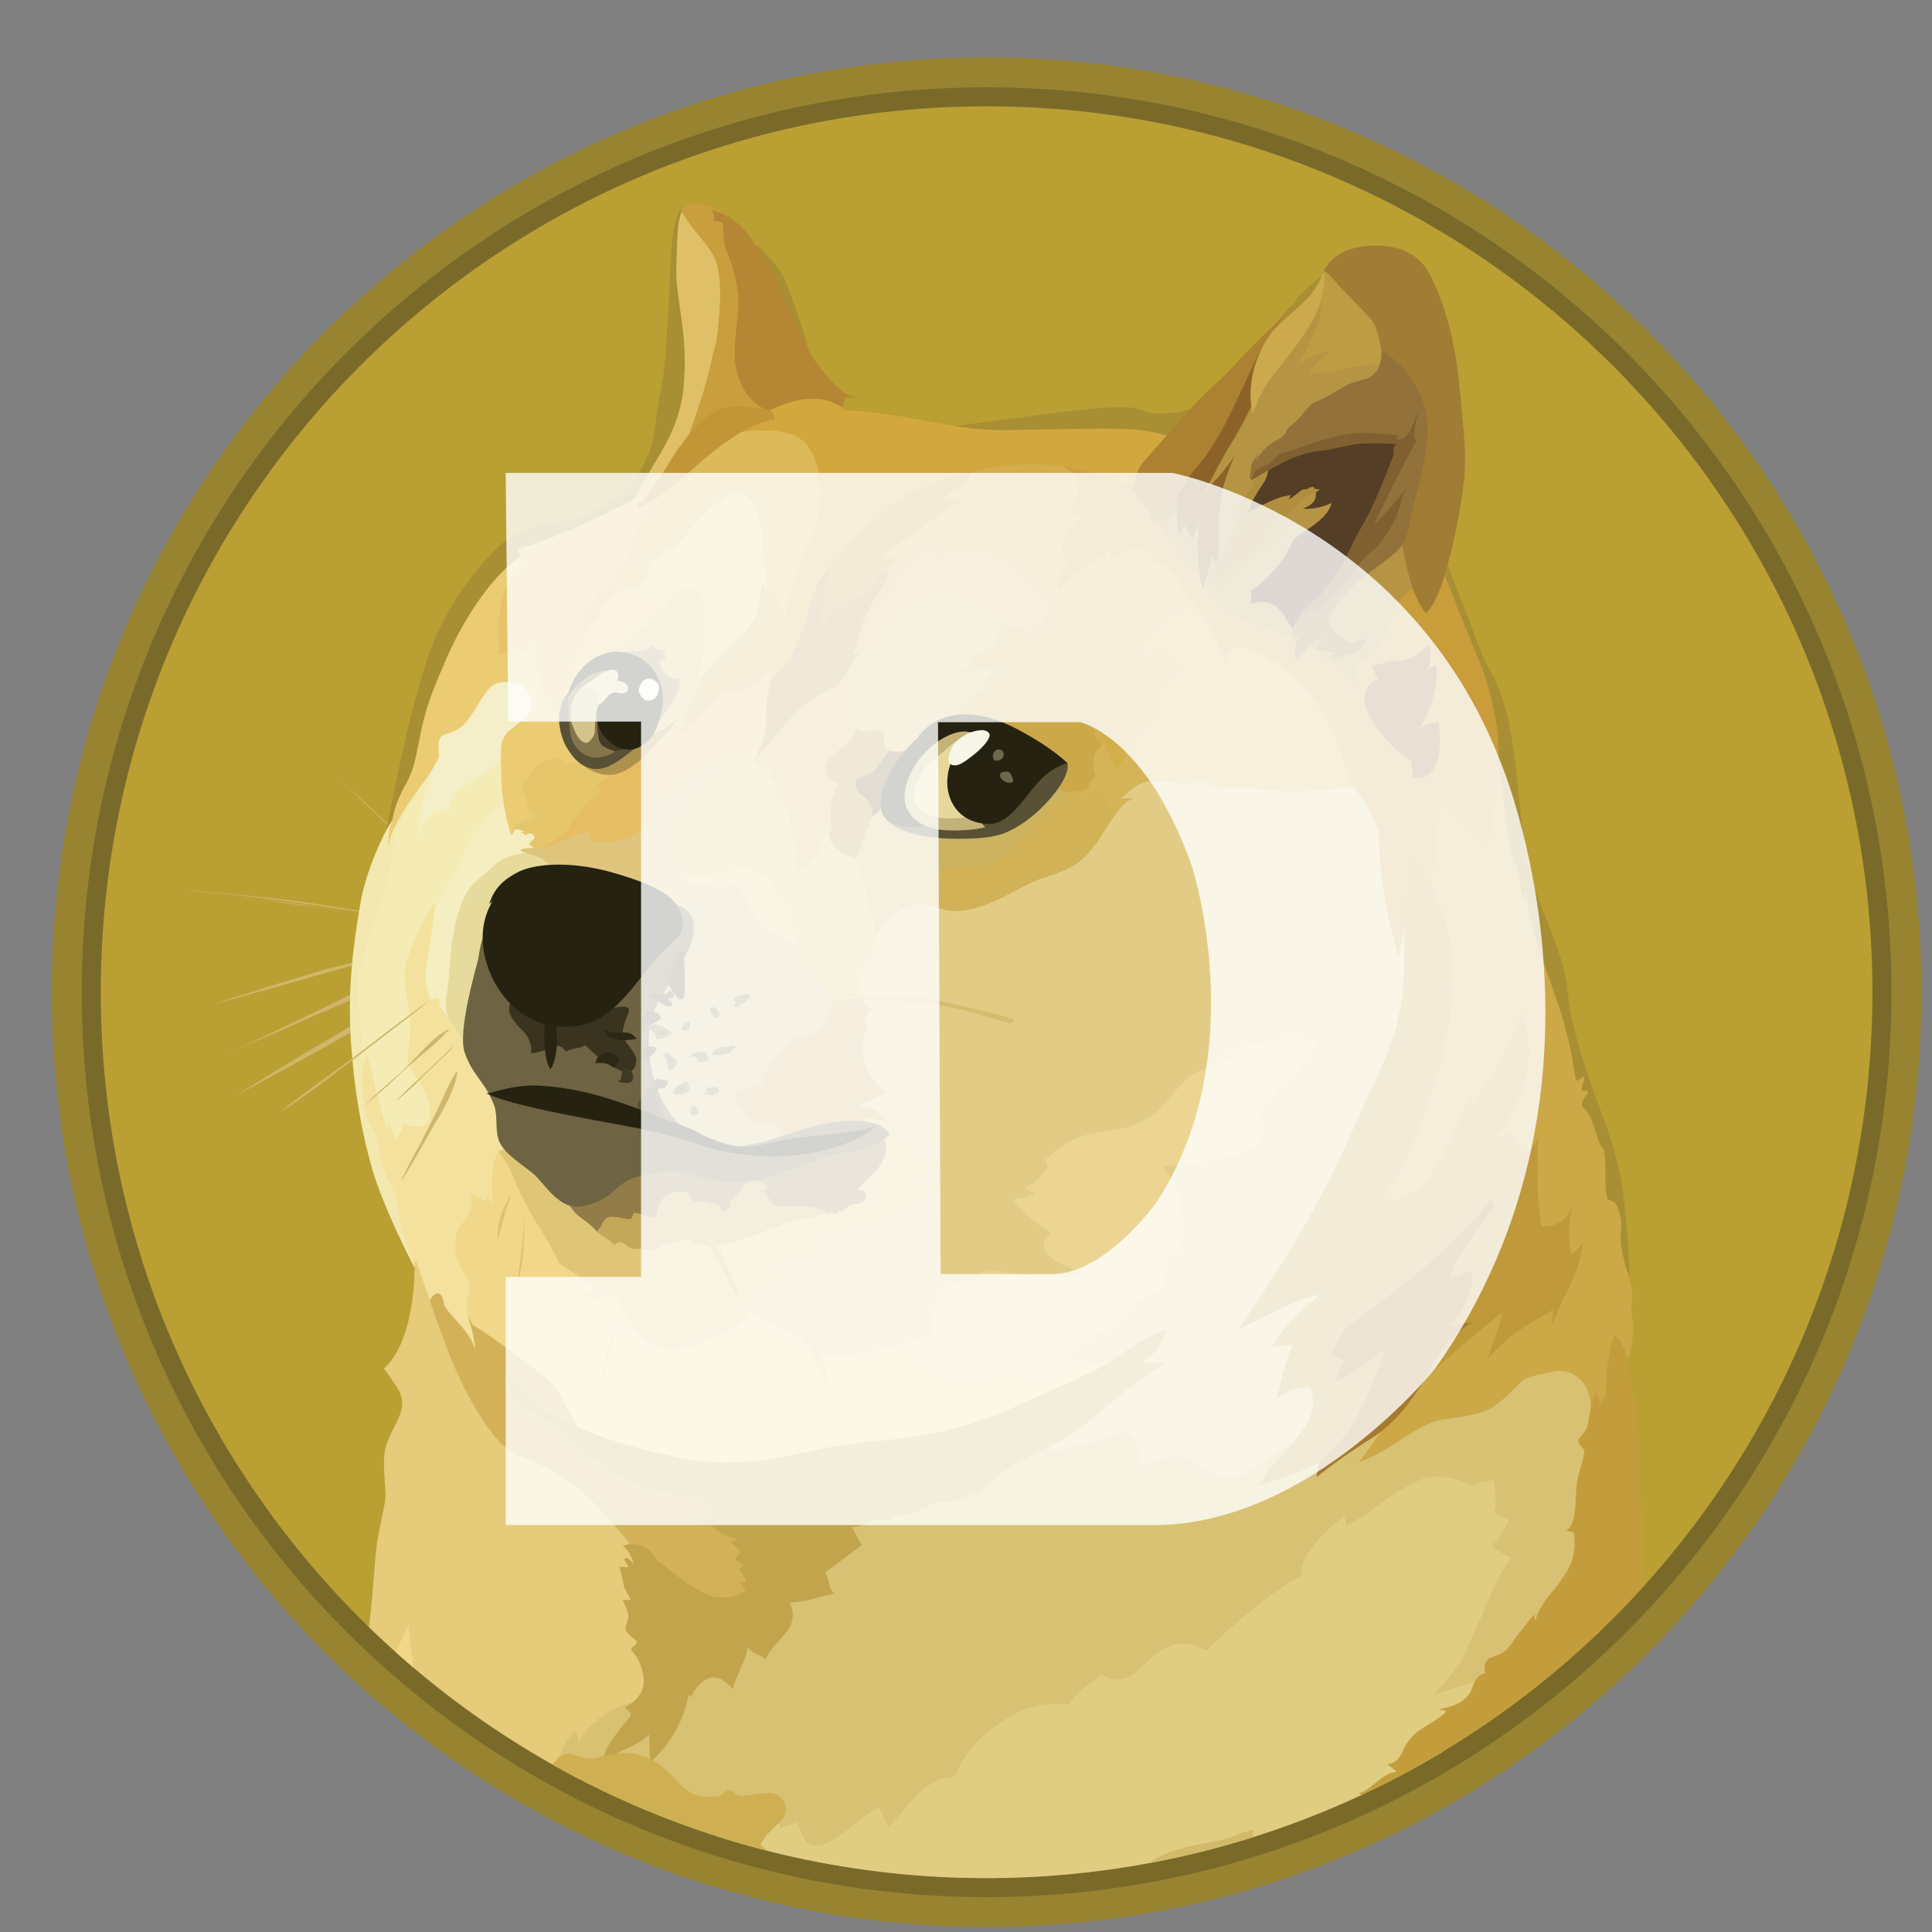 <svg width="31" height="31" viewBox="0 0 31 31" fill="none" xmlns="http://www.w3.org/2000/svg">
<rect x="0" y="0" width="31" height="31" fill="#808080" stroke="none"/>
<g clip-path="url(#clip0_145_284)">
<g clip-path="url(#clip1_145_284)">
<g clip-path="url(#clip2_145_284)">
<path d="M15.83 30.92C24.114 30.92 30.83 24.204 30.83 15.92C30.83 7.636 24.114 0.92 15.83 0.92C7.546 0.92 0.83 7.636 0.83 15.92C0.83 24.204 7.546 30.92 15.83 30.92Z" fill="#988430"/>
<path d="M15.83 30.44C23.849 30.44 30.35 23.939 30.35 15.92C30.35 7.901 23.849 1.401 15.83 1.401C7.811 1.401 1.311 7.901 1.311 15.92C1.311 23.939 7.811 30.44 15.83 30.44Z" fill="#7A6A2A"/>
<path d="M15.83 30.134C23.68 30.134 30.044 23.77 30.044 15.92C30.044 8.07 23.68 1.706 15.83 1.706C7.98 1.706 1.617 8.07 1.617 15.92C1.617 23.77 7.98 30.134 15.83 30.134Z" fill="#BA9F33"/>
<path fill-rule="evenodd" clip-rule="evenodd" d="M7.388 14.318C7.303 14.241 7.213 14.163 7.131 14.085C7.048 14.008 6.963 13.93 6.879 13.852L6.626 13.612C6.585 13.571 6.541 13.535 6.5 13.493C6.459 13.457 6.41 13.416 6.369 13.379C6.034 13.061 5.697 12.743 5.366 12.425C5.709 12.738 6.044 13.049 6.386 13.367L6.505 13.486C6.546 13.527 6.59 13.564 6.631 13.605L6.883 13.838C6.968 13.915 7.051 13.993 7.136 14.078C7.221 14.162 7.303 14.24 7.388 14.318L7.388 14.318ZM2.942 14.27C2.942 14.27 4.16 14.396 4.755 14.481C5.306 14.559 7.029 14.823 7.029 14.823L2.942 14.27ZM2.942 14.27C3.284 14.299 3.626 14.336 3.968 14.372C4.143 14.389 4.311 14.408 4.478 14.425L4.735 14.455C4.82 14.467 4.903 14.479 4.988 14.491L6.007 14.653L6.517 14.738C6.684 14.768 6.852 14.799 7.027 14.828C6.859 14.811 6.684 14.787 6.517 14.763L6.007 14.69L4.988 14.54C4.903 14.527 4.82 14.51 4.735 14.498L4.478 14.469C4.31 14.452 4.136 14.427 3.968 14.408C3.626 14.367 3.284 14.323 2.941 14.27L2.942 14.27ZM6.908 15.141C6.908 15.141 5.607 15.471 5.167 15.597C4.735 15.716 3.427 16.114 3.427 16.114L6.907 15.141L6.908 15.141Z" fill="#CFB66C"/>
<path fill-rule="evenodd" clip-rule="evenodd" d="M6.908 15.141C6.619 15.226 6.332 15.308 6.039 15.386L5.17 15.619C4.881 15.704 4.594 15.787 4.306 15.871L3.874 15.99C3.731 16.032 3.585 16.068 3.437 16.11C3.58 16.061 3.726 16.012 3.869 15.971L4.301 15.833C4.59 15.743 4.877 15.658 5.165 15.568C5.459 15.495 5.748 15.418 6.041 15.347C6.32 15.277 6.614 15.207 6.908 15.141V15.141ZM3.609 16.915C3.752 16.862 5.403 16.093 5.786 15.913C5.978 15.823 6.537 15.625 6.537 15.625L3.609 16.915Z" fill="#CFB66C"/>
<path fill-rule="evenodd" clip-rule="evenodd" d="M3.609 16.915C3.735 16.867 3.854 16.808 3.975 16.753L4.335 16.585L5.056 16.238C5.296 16.124 5.529 15.998 5.776 15.891C5.903 15.838 6.029 15.794 6.155 15.753L6.347 15.692C6.412 15.675 6.473 15.655 6.539 15.639C6.299 15.753 6.046 15.85 5.806 15.961C5.566 16.08 5.321 16.177 5.073 16.284L4.34 16.607C4.094 16.707 3.854 16.813 3.609 16.915H3.609ZM3.769 17.587C3.769 17.587 5.264 16.711 5.779 16.43C6.048 16.279 6.919 15.847 6.919 15.847L3.769 17.587Z" fill="#CFB66C"/>
<path fill-rule="evenodd" clip-rule="evenodd" d="M3.77 17.587C4.022 17.432 4.279 17.274 4.536 17.114L4.92 16.881C5.051 16.803 5.178 16.731 5.311 16.653C5.442 16.575 5.569 16.498 5.702 16.425C5.766 16.386 5.832 16.352 5.901 16.323L6.105 16.221C6.374 16.09 6.644 15.957 6.928 15.842C6.67 16.005 6.406 16.143 6.141 16.287C6.01 16.359 5.877 16.425 5.746 16.498C5.615 16.571 5.488 16.648 5.355 16.719C5.224 16.796 5.098 16.869 4.964 16.939L4.568 17.155L3.77 17.587H3.77ZM6.908 16.039C6.908 16.039 5.978 16.753 5.677 16.981C5.376 17.209 4.49 17.85 4.49 17.85L6.908 16.039Z" fill="#CFB66C"/>
<path fill-rule="evenodd" clip-rule="evenodd" d="M12.243 21.794L11.767 20.893L12.044 19.767L14.017 19.005L13.177 17.282L13.592 15.541L14.371 13.983L16.779 13.604L18.549 11.918L22.369 12.206L23.119 16.291L21.675 21.435L20.852 24.097L17.517 24.224L15.969 23.151L14.155 22.393L12.243 21.794Z" fill="#E2CC85"/>
<path fill-rule="evenodd" clip-rule="evenodd" d="M18.092 21.765C18.092 21.765 17.631 21.976 16.844 21.927C16.616 21.622 15.022 21.478 15.022 21.478C15.022 21.478 14.823 21.418 14.471 21.563C14.117 21.707 13.781 21.689 13.468 21.767C13.155 21.845 12.844 21.437 12.604 21.352C12.364 21.262 12.046 21.046 12.046 21.046L11.374 20.981L10.025 20.41L7.881 18.274L7.298 19.186L7.119 20.315L7.767 21.652L9.512 23.242L12.915 24.106L14.932 23.512L17.459 22.444L18.092 21.765V21.765Z" fill="#F1D789"/>
<path fill-rule="evenodd" clip-rule="evenodd" d="M6.003 14.216L6.435 12.908L6.949 12.063L8.607 11.925L8.109 13.376L6.723 15.842L7.299 18.044L6.279 18.553L5.966 18.073L5.714 16.971L5.697 15.733L6.003 14.216Z" fill="#F4ECB4"/>
<path fill-rule="evenodd" clip-rule="evenodd" d="M7.861 21.675L7.544 21.231C7.544 21.231 7.459 21.02 7.507 20.835C7.555 20.648 7.548 20.636 7.524 20.566C7.5 20.495 7.296 20.253 7.308 20.044C7.32 19.832 7.291 19.762 7.446 19.595C7.609 19.432 7.561 19.151 7.561 19.151L7.772 19.282L7.82 19.209C7.82 19.209 7.897 19.27 7.897 19.364C7.914 19.233 7.844 18.626 8.004 18.488C8.164 18.35 8.448 19.136 8.448 19.136L8.273 17.995L7.824 16.826L7.026 15.758L6.978 14.58V14.478C6.978 14.478 6.611 15.041 6.509 15.486C6.437 15.792 6.611 16.163 6.575 16.603C6.546 17.04 6.509 17.006 6.616 17.179C6.723 17.352 6.983 17.708 6.881 17.965C6.791 18.186 6.485 18.031 6.485 18.031C6.485 18.031 6.424 18.21 6.342 18.276C6.313 18.169 6.281 18.101 6.223 18.036C6.218 18.077 6.206 18.133 6.206 18.133C6.206 18.133 6.153 17.965 6.099 17.754C6.026 17.473 5.949 17.102 5.878 16.902C5.849 17.017 5.776 17.364 5.776 17.364L5.818 17.898L6.017 18.631L6.209 19.111L6.396 19.698L6.558 20.093L6.689 20.393L6.803 21.071L7.354 21.653L7.648 21.784L7.861 21.675L7.861 21.675Z" fill="#F3E19D"/>
<path fill-rule="evenodd" clip-rule="evenodd" d="M6.291 13.148C6.291 13.148 5.896 13.82 5.782 14.498C5.668 15.175 5.566 15.891 5.638 16.813C5.711 17.743 5.849 18.313 5.961 18.721C6.153 19.398 6.65 20.34 6.65 20.34L6.667 20.303C6.583 20.145 6.517 19.978 6.468 19.806C6.402 19.549 6.378 19.243 6.317 19.105C6.264 18.966 6.174 18.847 6.13 18.677C6.089 18.515 6.082 18.258 5.956 18.066C5.902 17.988 5.837 17.784 5.817 17.58C5.793 17.274 5.829 16.932 5.8 16.651C5.747 16.182 5.711 15.864 5.759 15.619C5.808 15.374 6.06 14.678 6.216 14.124C6.317 13.77 6.257 13.471 6.444 13.163C6.63 12.857 6.745 12.588 6.786 12.401C6.834 12.231 6.291 13.148 6.291 13.148H6.291Z" fill="#F2E8B0"/>
<path fill-rule="evenodd" clip-rule="evenodd" d="M8.168 12.879C8.168 12.879 7.964 12.94 7.867 13.046C7.77 13.148 7.728 13.233 7.597 13.405C7.466 13.578 7.459 13.719 7.352 13.935C7.245 14.146 7.01 14.464 6.981 14.578C6.951 14.692 6.903 15.226 6.842 15.478C6.789 15.731 6.903 16.041 6.903 16.041L7.041 16.012C7.041 16.012 7.041 16.192 7.18 16.313C7.318 16.432 7.342 15.91 7.342 15.91L7.859 14.165L8.638 13.636L8.723 13.209L8.167 12.879H8.168Z" fill="#F5EEC0"/>
<path fill-rule="evenodd" clip-rule="evenodd" d="M8.546 13.67C8.546 13.67 8.18 13.694 8 13.825C7.927 13.879 7.898 13.922 7.821 13.988C7.677 14.107 7.532 14.216 7.461 14.372C7.384 14.527 7.299 14.763 7.24 15.207C7.216 15.394 7.216 15.566 7.199 15.717C7.175 15.921 7.138 16.083 7.158 16.197C7.182 16.43 7.422 16.551 7.446 16.816L7.943 16.563L8.412 14.716L9.407 14.092L8.844 13.461L8.546 13.669L8.546 13.67Z" fill="#E6DB9D"/>
<path fill-rule="evenodd" clip-rule="evenodd" d="M5.921 26.109C5.923 26.09 5.925 26.072 5.927 26.053C6 25.43 6.012 24.956 6.066 24.66C6.143 24.241 6.197 24.084 6.184 23.927C6.167 23.675 6.148 23.49 6.172 23.296C6.209 23.039 6.461 22.733 6.454 22.522C6.449 22.354 6.364 22.245 6.291 22.143C6.218 22.041 6.16 21.956 6.16 21.956C6.16 21.956 6.658 21.614 6.653 20.235C6.663 20.238 6.673 20.242 6.682 20.248L6.927 20.944L7.095 21.148L7.738 22.347L8.566 23.151L9.789 23.973L10.556 24.808L10.633 27.034L9.631 28.335L9.467 28.632C8.163 27.977 6.967 27.126 5.921 26.108L5.921 26.109Z" fill="#E5CB7A"/>
<path fill-rule="evenodd" clip-rule="evenodd" d="M8.983 28.238C8.983 28.238 9 27.961 9.228 27.782C9.265 27.842 9.289 27.901 9.281 27.944C9.323 27.872 9.612 27.405 10.264 27.284C10.918 27.165 11.075 26.689 11.075 26.689L12.461 25.43L14.046 23.971L15.973 23.294L16.874 23.073C16.874 23.073 16.891 23.138 16.857 23.284C17.024 23.272 17.395 23.187 17.782 23.051C17.937 22.99 18.083 22.966 18.16 23.046C18.274 23.153 18.291 23.405 18.298 23.556C18.485 23.515 18.701 23.335 18.874 23.352C19.151 23.381 19.396 23.706 19.678 23.706C20.049 23.706 20.217 23.478 20.477 23.299C20.632 23.192 20.855 23.059 20.981 22.968C21.282 22.747 24.467 21.774 24.467 21.774L25.583 21.847L25.763 23.046L25.667 26.18C25.655 26.192 25.643 26.204 25.631 26.215L20.555 28.866L13.518 29.945C11.942 29.688 10.421 29.164 9.019 28.398L8.983 28.238L8.983 28.238Z" fill="#D8C173"/>
<path fill-rule="evenodd" clip-rule="evenodd" d="M6.348 26.507C6.448 26.298 6.538 26.123 6.553 26.061C6.566 26.187 6.589 26.463 6.635 26.758C6.538 26.675 6.442 26.592 6.348 26.507V26.507Z" fill="#F1D789"/>
<path fill-rule="evenodd" clip-rule="evenodd" d="M11.488 29.457L12.398 29.204L12.476 29.228C12.476 29.228 12.517 29.253 12.517 29.335C12.631 29.27 12.728 29.282 12.799 29.238C12.835 29.316 12.871 29.573 13.031 29.605C13.199 29.641 13.379 29.532 13.561 29.393C13.74 29.25 13.945 29.071 14.099 28.998C14.156 29.102 14.206 29.21 14.25 29.32C14.454 29.158 14.808 28.498 15.313 28.51C15.459 28.165 15.703 27.87 16.014 27.663C16.483 27.345 16.776 27.32 17.143 27.35C17.288 27.16 17.468 27 17.672 26.876C17.732 26.901 17.9 27.003 18.109 26.905C18.32 26.808 18.558 26.432 18.871 26.384C19.04 26.36 19.211 26.396 19.356 26.486C19.356 26.486 20.268 25.58 20.898 25.279C20.873 25.206 20.825 24.932 21.562 24.325C21.604 24.362 21.575 24.464 21.604 24.469C21.616 24.469 21.796 24.392 22.024 24.217C22.305 24.006 22.642 23.785 22.846 23.724C23.23 23.61 23.638 23.843 23.638 23.843C23.672 23.819 23.711 23.801 23.752 23.79C23.849 23.773 23.919 23.761 23.973 23.742C23.968 23.868 24.038 24.084 23.973 24.271C24.049 24.314 24.129 24.348 24.213 24.373C24.172 24.462 24.081 24.691 23.931 24.8C24.057 24.86 24.074 24.931 24.254 24.992C24.181 25.094 24.062 25.269 24.009 25.376C23.955 25.49 23.764 25.963 23.678 26.143C23.589 26.322 23.468 26.652 23.409 26.719C23.351 26.785 23.14 27.066 22.977 27.204C23.121 27.151 23.71 26.971 23.96 26.903C23.886 27.012 23.509 27.572 23.146 28.11C21.41 29.15 19.472 29.809 17.462 30.041C15.451 30.274 13.415 30.076 11.487 29.459L11.488 29.457Z" fill="#E0CD81"/>
<path fill-rule="evenodd" clip-rule="evenodd" d="M8.606 13.604C8.606 13.604 8.395 13.604 8.354 13.634C8.312 13.663 8.565 13.724 8.642 13.753C8.72 13.782 8.888 13.915 8.931 14.022C8.973 14.124 10.448 14.719 10.448 14.719L11.492 14.665L11.852 14.168L11.167 13.569L11.647 12.153L11.011 12.255L9.482 13.167L8.715 13.461L8.606 13.604Z" fill="#DFC57C"/>
<path fill-rule="evenodd" clip-rule="evenodd" d="M10.898 14.073C10.913 14.097 10.935 14.117 10.96 14.131C10.985 14.145 11.014 14.151 11.042 14.151C11.258 14.151 11.457 14.204 11.54 14.313C11.678 14.488 12.062 15.046 12.062 15.046L12.979 15.376L13.038 14.296L12.036 13.6L10.895 14.019V14.073H10.898L10.898 14.073Z" fill="#E5CC7C"/>
<path fill-rule="evenodd" clip-rule="evenodd" d="M10.718 14.473C10.718 14.473 10.885 14.486 11.096 14.408C11.308 14.33 11.655 14.163 11.805 14.228C12.016 14.318 11.973 14.6 12.201 14.852C12.339 15.008 12.592 15.003 12.735 15.17C12.878 15.338 13.371 15.26 13.371 15.26L13.557 16.268L12.808 17.23L12.562 18.424H11.548L10.622 18.056L10.165 16.952L10.394 15.835L10.718 14.473Z" fill="#D2C281"/>
<path fill-rule="evenodd" clip-rule="evenodd" d="M12.68 14.522C12.705 14.53 12.731 14.534 12.758 14.534C12.728 14.558 12.668 14.612 12.692 14.75C12.716 14.889 12.794 15.063 12.728 15.17C12.781 15.227 12.82 15.295 12.842 15.369C12.884 15.488 12.896 15.597 13.165 15.614C13.126 15.638 13.091 15.667 13.058 15.699C13.058 15.699 13.245 15.862 13.34 16.012C13.437 16.008 13.694 15.928 13.694 15.928L13.748 15.964L13.862 15.916C13.862 15.916 13.755 15.875 13.833 15.616C13.905 15.387 13.971 15.399 13.977 15.383C13.982 15.366 14.03 15.125 14.03 15.028C14.066 14.902 14.096 14.519 14.096 14.519L14.018 13.671L13.581 13.407L13.226 13.064L12.891 13.695L12.67 13.915L12.653 14.461L12.68 14.522Z" fill="#E2C270"/>
<path fill-rule="evenodd" clip-rule="evenodd" d="M13.73 13.813C13.73 13.813 13.808 14.034 13.837 14.204C13.848 14.171 13.853 14.137 13.854 14.102C13.854 14.102 13.915 14.437 13.927 14.575C13.951 14.571 13.975 14.563 13.98 14.588C13.986 14.612 14.041 14.881 14.028 15.032C14.13 14.865 14.269 14.725 14.436 14.624C14.533 14.563 14.647 14.498 14.766 14.493C14.953 14.488 15.089 14.612 15.312 14.612C15.851 14.612 16.339 14.216 16.698 14.095C16.963 14.005 17.191 13.94 17.351 13.794C17.429 13.728 17.567 13.583 17.693 13.367C17.861 13.079 18.036 12.828 18.21 12.796C18.131 12.811 18.051 12.817 17.971 12.813C17.971 12.813 18.024 12.76 18.114 12.687C18.205 12.614 18.314 12.524 18.469 12.524C18.745 12.524 18.884 12.566 19.039 12.566C19.195 12.561 19.284 12.524 19.284 12.524C19.284 12.524 19.447 12.639 19.813 12.639C20.18 12.643 20.425 12.675 20.617 12.692C20.809 12.709 21.452 12.639 21.636 12.644C21.756 12.649 21.875 12.678 21.983 12.729L21.389 11.001L19.252 9.134L17.98 10.034L16.024 11.991L14.131 12.692L13.735 13.136V13.813H13.73Z" fill="#CCB360"/>
<path fill-rule="evenodd" clip-rule="evenodd" d="M17.978 12.823C17.978 12.823 18.032 12.77 18.121 12.697C18.211 12.624 18.321 12.534 18.476 12.534C18.752 12.534 18.891 12.575 19.046 12.575C19.201 12.571 19.291 12.534 19.291 12.534C19.291 12.534 19.454 12.648 19.82 12.648C20.187 12.653 20.432 12.684 20.624 12.701C20.816 12.718 21.459 12.648 21.643 12.653C21.764 12.658 21.882 12.687 21.99 12.738L21.721 11.959L21.408 11.364L20.515 10.386C20.515 10.386 19.443 9.755 19.434 9.75C19.43 9.746 19.063 9.649 19.063 9.649L18.092 10.236L17.211 12.515L17.194 12.995L17.765 13.264C17.908 13.024 18.066 12.832 18.214 12.808C18.08 12.823 17.978 12.823 17.978 12.823L17.978 12.823Z" fill="#D5B457"/>
<path fill-rule="evenodd" clip-rule="evenodd" d="M17.966 12.986C17.881 12.99 17.811 12.973 17.791 12.913C17.718 12.709 17.66 12.68 17.599 12.68C17.538 12.68 17.456 12.811 17.407 12.823C17.358 12.835 17.3 12.672 17.3 12.672L17.247 12.648C17.247 12.648 16.934 12.852 16.713 13.092C16.492 13.333 16.131 13.741 15.968 13.813C15.805 13.886 15.247 13.91 15.056 13.952C14.865 13.993 14.653 14.131 14.624 14.163C14.595 14.194 14.709 14.228 14.726 14.26C14.743 14.289 14.539 14.277 14.522 14.308C14.51 14.332 14.57 14.47 14.6 14.541C14.652 14.515 14.709 14.501 14.767 14.499C14.954 14.495 15.09 14.618 15.313 14.618C15.852 14.618 16.34 14.223 16.699 14.101C16.964 14.012 17.192 13.946 17.352 13.8C17.43 13.735 17.568 13.589 17.694 13.373C17.787 13.225 17.877 13.087 17.966 12.985L17.966 12.986Z" fill="#D2B257"/>
<path fill-rule="evenodd" clip-rule="evenodd" d="M10.238 24.998C10.238 24.998 10.19 24.818 9.745 24.355C9.619 24.224 9.541 24.115 9.456 24.037C9.245 23.837 9.121 23.784 8.971 23.67C8.641 23.425 8.282 23.425 8.005 23.124C7.728 22.823 7.406 22.248 7.182 21.66C6.961 21.073 6.9 20.886 6.9 20.869C6.9 20.852 6.961 20.738 7.039 20.755C7.116 20.772 7.116 20.922 7.136 20.959C7.175 21.018 7.218 21.075 7.267 21.126C7.381 21.258 7.544 21.414 7.626 21.648C7.609 21.449 7.541 21.228 7.541 21.228C7.541 21.228 7.968 21.498 8.332 21.779C8.699 22.061 8.849 22.158 8.956 22.337C9.063 22.517 9.316 22.99 9.436 23.129C9.557 23.267 11.212 23.789 11.212 23.789L12 24.376L12.391 25.233L12.085 25.713L11.497 25.839L10.543 25.412L10.238 24.998V24.998Z" fill="#D2B159"/>
<path fill-rule="evenodd" clip-rule="evenodd" d="M8.119 22.046C8.119 22.046 8.318 22.364 8.803 22.665C9.24 22.93 9.932 23.17 10.548 23.313C10.903 23.398 11.257 23.464 11.575 23.469C12.432 23.481 13.021 23.236 13.752 23.155C14.148 23.114 14.633 23.083 15.138 22.963C15.786 22.808 16.17 22.633 16.692 22.387C17.07 22.213 17.417 22.082 17.699 21.914C18.095 21.681 18.383 21.422 18.718 21.344C18.677 21.458 18.633 21.662 18.303 21.873C18.478 21.868 18.718 21.856 18.718 21.856C18.718 21.856 18.485 21.994 18.075 22.305C17.823 22.497 17.488 22.822 17.145 23.038C16.925 23.177 16.684 23.278 16.526 23.361C16.142 23.572 15.988 23.679 15.735 23.937C15.825 23.932 15.832 23.937 15.832 23.937C15.832 23.937 15.514 23.978 15.286 24.099C15.238 24.099 15.155 24.083 15.009 24.124C14.896 24.16 14.745 24.243 14.59 24.286C14.369 24.352 14.296 24.323 14.296 24.323L14.332 24.396C14.332 24.396 14.044 24.391 13.948 24.401C13.965 24.405 13.961 24.413 13.961 24.413C13.944 24.416 13.928 24.421 13.913 24.43C13.866 24.46 13.816 24.482 13.762 24.495C13.733 24.5 13.709 24.5 13.672 24.507C13.684 24.536 13.779 24.699 13.823 24.795C13.787 24.82 13.24 25.232 13.24 25.232C13.257 25.259 13.271 25.287 13.281 25.317C13.299 25.37 13.306 25.448 13.323 25.485C13.364 25.557 13.388 25.57 13.388 25.57C13.388 25.57 13.323 25.582 13.209 25.611C13.112 25.635 12.993 25.676 12.825 25.701C12.773 25.707 12.721 25.711 12.669 25.713C12.694 25.766 12.8 25.97 12.604 26.205C12.407 26.441 12.346 26.475 12.286 26.625C12.255 26.602 12.223 26.582 12.189 26.564C12.123 26.535 12.033 26.492 12.002 26.433C11.983 26.511 11.959 26.588 11.929 26.662C11.868 26.824 11.778 26.985 11.761 27.106C11.696 27.033 11.575 26.89 11.407 26.919C11.24 26.948 11.106 27.176 11.077 27.242C11.077 27.201 11.048 27.169 11.041 27.218C11.036 27.271 10.944 27.829 10.429 28.28C10.424 28.166 10.424 27.914 10.412 27.831C10.364 27.88 10.305 27.95 9.956 28.101C9.614 28.251 9.668 28.402 9.668 28.402C9.668 28.402 9.639 28.162 9.823 27.909C10.01 27.657 10.124 27.538 10.124 27.518C10.121 27.499 10.113 27.48 10.1 27.465C10.075 27.441 10.027 27.412 10.027 27.392C10.056 27.38 10.345 27.242 10.328 26.955C10.311 26.698 10.202 26.564 10.124 26.47C10.112 26.458 10.238 26.368 10.221 26.339C10.209 26.322 10.054 26.208 10.034 26.147C10.039 26.111 10.047 26.075 10.059 26.04C10.076 25.987 10.088 25.95 10.083 25.914C10.071 25.853 10.005 25.686 9.986 25.669C10.003 25.674 10.124 25.669 10.124 25.669C10.124 25.669 10.027 25.514 10.01 25.441C9.993 25.368 9.957 25.176 9.937 25.14C9.978 25.145 10.08 25.152 10.08 25.14C10.085 25.103 9.991 25.043 10.032 24.996C10.062 25 10.117 25.025 10.171 25.093C10.142 25.015 10.093 24.865 9.991 24.804C10.039 24.787 10.202 24.743 10.345 24.828C10.489 24.913 10.537 25.032 10.537 25.032C10.537 25.032 10.622 25.098 10.754 25.195C10.904 25.314 11.096 25.483 11.402 25.602C11.467 25.639 11.634 25.639 11.756 25.615C11.809 25.602 11.86 25.581 11.906 25.554C11.923 25.544 11.941 25.536 11.96 25.53C11.934 25.477 11.904 25.427 11.87 25.379C11.911 25.379 11.96 25.384 11.96 25.384C11.96 25.384 11.989 25.318 11.858 25.192C11.887 25.163 11.924 25.144 11.924 25.095C11.882 25.09 11.809 25.029 11.792 25.005C11.817 24.988 11.853 24.932 11.894 24.915C11.858 24.886 11.768 24.765 11.727 24.753C11.766 24.738 11.804 24.72 11.841 24.699C11.841 24.699 11.637 24.646 11.572 24.602C11.506 24.554 11.409 24.471 11.351 24.447C11.29 24.423 11.183 24.411 11.139 24.362C11.181 24.374 11.246 24.362 11.295 24.362C11.331 24.362 11.348 24.367 11.36 24.367C11.355 24.35 11.355 24.313 11.45 24.301C11.496 24.294 11.54 24.28 11.581 24.26C11.581 24.26 11.491 24.255 11.389 24.158C11.287 24.061 11.202 23.983 11.144 23.971C11.084 23.959 10.969 24.012 10.899 24.008C10.802 23.995 10.761 23.947 10.761 23.947C10.761 23.947 10.438 23.976 9.722 23.539C9.103 23.16 8.833 22.826 8.833 22.826C8.775 22.805 8.719 22.779 8.666 22.748C8.433 22.627 8.11 22.374 8.12 22.044L8.119 22.046Z" fill="#C2A44D"/>
<path fill-rule="evenodd" clip-rule="evenodd" d="M17.048 7.478C17.105 7.497 17.154 7.53 17.192 7.575C17.306 7.706 17.379 7.954 17.12 8.219C17.221 8.255 17.264 8.267 17.352 8.255C17.263 8.362 17.059 8.59 17.047 8.789C17.035 8.952 17.137 9 17.137 9C17.137 9 16.981 9.18 16.974 9.48C17.047 9.397 17.128 9.321 17.214 9.252C17.394 9.109 17.641 8.946 17.809 8.844C17.806 8.887 17.812 8.93 17.826 8.97C17.826 8.97 18.139 8.713 18.402 8.827C18.52 8.881 18.467 9.048 18.467 9.048C18.467 9.048 18.63 8.988 18.744 9.102C18.858 9.216 19.019 9.51 19.102 9.624C19.138 9.677 19.233 9.779 19.33 9.937C19.462 10.158 19.573 10.391 19.66 10.634C19.665 10.507 19.697 10.311 20.056 10.435C20.415 10.561 20.823 10.825 21.165 11.347C21.507 11.868 21.592 12.456 21.764 12.68C21.939 12.896 22.119 13.255 22.131 13.406C22.143 13.556 22.078 14.042 22.437 15.355C22.539 14.947 22.694 14.042 22.694 14.042L22.779 13.243L22.876 10.772L20.296 8.629L18.279 7.165L16.966 7.291L17.048 7.478L17.048 7.478Z" fill="#CAA13E"/>
<path fill-rule="evenodd" clip-rule="evenodd" d="M21.842 11.155C21.842 11.155 21.806 10.915 21.199 10.507C20.592 10.104 20.119 10.104 19.682 9.762C19.347 9.493 18.997 8.874 18.77 8.67C18.549 8.469 18.513 7.886 18.513 7.886L19.258 7.262L20.366 5.66L21.303 4.629L21.752 5.253L22.376 5.986L22.723 7.457L22.849 9.609L21.841 11.155L21.842 11.155Z" fill="#B59544"/>
<path fill-rule="evenodd" clip-rule="evenodd" d="M22.593 13.736C22.611 13.409 22.57 13.082 22.474 12.77C22.314 12.273 21.964 11.389 21.802 11.058C21.736 10.691 21.785 10.662 21.855 10.621C21.925 10.58 22.19 10.429 22.335 9.9C22.48 9.372 22.93 9.354 22.93 9.354L23.206 9.15L23.626 10.201L23.993 11.15L24.107 11.876L24.192 12.495L23.993 13.803L23.01 14.692L22.592 13.736H22.593Z" fill="#C89D3A"/>
<path fill-rule="evenodd" clip-rule="evenodd" d="M8.876 28.318V28.291C8.897 28.279 8.915 28.262 8.93 28.243C8.947 28.219 8.959 28.19 8.971 28.183C8.995 28.171 9.109 28.135 9.17 28.146C9.231 28.158 9.391 28.224 9.476 28.219C9.651 28.214 9.855 28.081 10.177 28.142C10.663 28.231 10.777 28.561 11.059 28.748C11.251 28.879 11.449 28.821 11.478 28.821H11.544C11.556 28.821 11.646 28.719 11.694 28.724C11.791 28.729 11.801 28.809 11.862 28.814C12.005 28.831 12.282 28.741 12.42 28.777C12.461 28.79 12.498 28.813 12.529 28.843C12.559 28.874 12.582 28.911 12.595 28.952C12.624 29.042 12.6 29.156 12.529 29.221C12.379 29.36 12.236 29.491 12.207 29.605C12.244 29.634 12.279 29.664 12.313 29.696C11.112 29.39 9.957 28.927 8.876 28.32V28.318Z" fill="#CEB052"/>
<path fill-rule="evenodd" clip-rule="evenodd" d="M21.801 23.469C21.801 23.469 22.179 22.964 22.311 22.714C22.442 22.456 21.895 19.192 21.895 19.192L22.993 15.598L22.963 14.428C22.963 14.428 23.017 13.347 23.143 12.879C23.294 13.148 23.762 13.474 23.864 13.646C23.912 13.316 24.075 12.619 24.051 11.877C24.141 12.015 24.357 13.406 24.357 13.406L24.573 14.342L24.854 15.338L25.167 16.389L25.354 17.114L25.461 17.289L25.551 17.595L25.636 17.925L25.881 18.699L26.025 19.335L26.139 20.488C26.164 20.576 26.182 20.667 26.192 20.758C26.197 20.884 26.175 20.957 26.175 20.979C26.175 21 26.217 21.255 26.2 21.447C26.175 21.639 26.175 21.789 26.025 21.927C25.874 22.065 25.78 22.888 25.78 22.888L25.51 22.709C25.51 22.709 25.564 22.463 25.438 22.24C25.311 22.017 25.066 21.971 24.928 22.007C24.79 22.036 24.513 22.08 24.423 22.158C24.338 22.235 24.129 22.476 23.938 22.585C23.698 22.729 23.306 22.74 23.098 22.789C22.887 22.837 22.654 22.981 22.409 23.148C22.216 23.272 22.013 23.38 21.802 23.468L21.801 23.469Z" fill="#CCA847"/>
<path fill-rule="evenodd" clip-rule="evenodd" d="M21.801 28.772C21.801 28.772 21.817 28.782 21.848 28.799C23.572 27.991 25.117 26.846 26.392 25.431C26.378 24.94 26.36 24.437 26.34 24.25C26.299 23.854 26.328 23.452 26.316 23.219C26.303 22.986 26.172 22.037 26.112 21.791C26.046 21.546 25.92 21.425 25.901 21.425C25.884 21.43 25.782 21.886 25.782 22.001C25.782 22.116 25.757 22.392 25.757 22.462C25.74 22.457 25.733 22.414 25.733 22.396C25.709 22.457 25.68 22.564 25.668 22.576C25.655 22.588 25.684 22.474 25.668 22.45C25.651 22.426 25.619 22.438 25.626 22.377C25.629 22.341 25.635 22.305 25.643 22.27C25.643 22.27 25.57 22.377 25.517 22.649C25.464 22.918 25.464 22.926 25.444 22.95C25.427 22.979 25.33 23.076 25.325 23.113C25.32 23.178 25.415 23.244 25.422 23.28C25.427 23.341 25.337 23.622 25.308 23.76C25.279 23.898 25.291 24.168 25.26 24.306C25.236 24.432 25.212 24.505 25.129 24.558C25.19 24.571 25.248 24.588 25.248 24.588C25.248 24.588 25.333 24.947 25.117 25.253C25.04 25.359 25.02 25.408 24.938 25.505C24.775 25.685 24.649 25.889 24.637 26.022C24.628 25.983 24.622 25.943 24.619 25.903C24.619 25.903 24.367 26.197 24.26 26.364C24.122 26.58 23.93 26.568 23.876 26.622C23.822 26.675 23.811 26.772 23.828 26.85C23.78 26.862 23.69 26.879 23.629 27.066C23.6 27.163 23.527 27.258 23.413 27.323C23.299 27.388 23.161 27.408 23.09 27.425C23.151 27.442 23.175 27.442 23.204 27.461C23.168 27.522 23.001 27.617 22.814 27.738C22.627 27.852 22.537 28.02 22.491 28.129C22.443 28.231 22.372 28.296 22.258 28.308C22.306 28.338 22.377 28.405 22.413 28.427C22.36 28.44 22.269 28.44 22.108 28.578C21.938 28.719 21.879 28.76 21.802 28.772L21.801 28.772Z" fill="#C39D3C"/>
<path fill-rule="evenodd" clip-rule="evenodd" d="M18.424 29.897C18.517 29.832 18.617 29.778 18.723 29.738C19.102 29.588 19.502 29.558 19.66 29.51C19.811 29.462 19.93 29.396 20.116 29.359C20.111 29.402 20.107 29.442 20.103 29.48C19.552 29.653 18.991 29.792 18.423 29.897H18.424Z" fill="#D2BA6B"/>
<path fill-rule="evenodd" clip-rule="evenodd" d="M25.406 19.94C25.406 19.94 25.329 20.359 25.19 20.624C25.052 20.889 24.902 21.255 24.902 21.255C24.903 21.172 24.913 21.09 24.931 21.01C24.756 21.112 24.332 21.357 24.211 21.466C24.097 21.568 23.905 21.748 23.857 21.833C23.971 21.498 24.09 21.197 24.109 21.058C23.935 21.185 23.119 21.857 22.694 22.301L21.371 23.372C21.219 23.454 21.062 23.527 20.901 23.592C20.673 23.689 20.403 23.772 20.204 23.849C20.258 23.706 20.342 23.58 20.461 23.458C20.588 23.34 20.966 22.929 21.024 22.738C21.078 22.539 21.09 22.421 21.02 22.253C20.954 22.27 20.804 22.277 20.702 22.306C20.6 22.336 20.491 22.445 20.491 22.445C20.491 22.445 20.568 22 20.736 21.581C20.609 21.585 20.393 21.622 20.393 21.622C20.393 21.622 20.694 21.117 21.209 20.765C21.052 20.799 20.897 20.847 20.748 20.908C20.447 21.034 20.117 21.221 19.872 21.323C20.01 21.131 20.981 19.746 21.559 18.454C22.135 17.166 22.35 16.835 22.476 16.144C22.542 15.802 22.524 15.296 22.542 14.843C22.559 14.394 22.615 13.991 22.578 13.721C22.729 13.908 23.292 14.435 23.311 15.612C23.328 16.789 22.773 18.379 22.183 19.236C22.327 19.277 22.7 19.326 23.083 18.66C23.466 17.994 23.462 17.808 23.6 17.531C23.617 17.67 23.612 17.718 23.612 17.718C23.612 17.718 24.171 17.041 24.435 16.189C24.489 16.556 24.646 16.878 24.399 17.551C24.178 18.157 23.889 18.306 23.889 18.306C23.889 18.306 24.032 18.281 24.243 18.155C24.28 18.245 24.273 18.347 24.333 18.383C24.394 18.419 24.476 18.48 24.489 18.539C24.554 18.442 24.656 18.318 24.688 18.226C24.663 18.418 24.646 19.257 24.736 19.684C24.923 19.667 25.114 19.655 25.245 19.318C25.156 19.648 25.156 19.847 25.216 20.128C25.316 20.061 25.405 19.939 25.405 19.939L25.406 19.94Z" fill="#C0993A"/>
<path fill-rule="evenodd" clip-rule="evenodd" d="M19.1 6.561C19.1 6.561 18.913 6.638 18.595 6.638C18.318 6.638 18.396 6.532 17.964 6.532C17.299 6.532 14.976 6.916 14.568 6.91C14.303 6.905 15.461 7.024 15.461 7.024L18.42 7.066L19.015 7.018L19.236 6.568L19.1 6.561Z" fill="#A88F33"/>
<path fill-rule="evenodd" clip-rule="evenodd" d="M11.427 12.345C11.427 12.345 11.048 12.634 10.888 12.855C10.728 13.075 10.643 13.221 10.461 13.401C10.504 13.402 10.546 13.397 10.587 13.384C10.587 13.384 10.587 13.432 10.558 13.444C10.583 13.441 10.609 13.444 10.633 13.453C10.656 13.461 10.678 13.475 10.696 13.492C10.643 13.521 10.497 13.667 10.611 13.839C10.696 13.971 10.876 13.983 10.876 13.983C10.876 13.983 10.835 14.102 11.007 14.089C11.378 14.072 11.793 13.91 11.985 13.951C12.177 13.999 12.286 14.017 12.422 14.252C12.566 14.485 12.691 14.522 12.691 14.522C12.691 14.522 12.777 14.306 12.757 13.983C12.827 13.809 12.865 13.624 12.871 13.437L12.745 12.507L12.194 11.81L11.48 12.206L11.427 12.344V12.345Z" fill="#E3C571"/>
<path fill-rule="evenodd" clip-rule="evenodd" d="M12.104 12.206C12.104 12.206 12.158 12.333 12.381 12.345C12.357 12.398 12.357 12.405 12.364 12.447C12.369 12.488 12.376 12.549 12.376 12.549C12.401 12.537 12.423 12.52 12.442 12.501C12.454 12.554 12.43 12.639 12.442 12.7C12.449 12.736 12.462 12.772 12.478 12.806C12.482 12.798 12.486 12.79 12.49 12.782C12.495 12.77 12.538 12.913 12.658 13.022C12.658 13.005 12.662 12.989 12.67 12.974C12.672 13.005 12.682 13.034 12.699 13.059C12.69 13.055 12.682 13.049 12.675 13.042C12.675 13.042 12.687 13.426 12.752 13.625C12.764 13.612 12.773 13.598 12.782 13.583C12.782 13.571 12.777 13.69 12.765 13.775C12.748 13.86 12.76 13.979 12.76 13.979C12.804 13.945 12.852 13.916 12.903 13.894C12.976 13.865 13.095 13.775 13.168 13.576C13.21 13.463 13.242 13.347 13.265 13.229C13.288 13.274 13.304 13.323 13.313 13.373C13.318 13.434 13.432 13.402 13.432 13.402L13.456 13.138L13.6 12.538L13.731 12.167L14.362 11.184L15.502 10.306L16.497 10.534L17.337 9.393L15.891 8.524L14.522 8.667L13.279 10.388L12.284 11.949L12.104 12.206V12.206Z" fill="#D8B65B"/>
<path fill-rule="evenodd" clip-rule="evenodd" d="M19.274 9.716C19.274 9.716 19.189 9.733 18.944 9.86C18.699 9.987 18.529 10.027 18.435 10.214C18.34 10.401 18.333 10.55 18.333 10.55C18.333 10.55 18.5 10.477 18.597 10.452C18.699 10.428 18.813 10.435 18.801 10.477C18.79 10.505 18.773 10.531 18.753 10.554C18.753 10.554 18.945 10.55 18.94 10.644C18.935 10.739 18.904 10.843 18.867 10.889C18.831 10.937 18.68 11.008 18.664 11.064C18.622 11.178 18.68 11.183 18.659 11.275C18.642 11.365 18.562 11.54 18.299 11.846C18.03 12.152 17.915 12.367 17.915 12.367C17.915 12.367 17.784 12.122 17.716 11.911C17.668 11.935 17.411 12.079 17.411 12.079L16.814 9.999L16.826 9.86C16.826 9.86 16.879 9.795 16.891 9.673C16.801 9.644 16.789 9.62 16.67 9.506C16.551 9.392 16.454 9.253 16.255 9.159C16.226 9.105 16.19 9.033 16.044 9.003C15.899 8.974 15.811 8.95 15.811 8.95C15.811 8.95 15.889 8.921 15.925 8.86C15.835 8.872 15.763 8.901 15.566 8.897C15.367 8.892 15.345 8.884 15.236 8.901C15.127 8.918 14.996 8.967 14.947 8.8C14.894 8.758 14.78 8.795 14.682 8.938C14.585 9.081 14.551 9.195 14.364 9.251C14.351 9.333 14.323 9.412 14.28 9.484C14.226 9.574 14.141 9.664 14.027 9.797C13.847 10.008 13.877 10.355 13.59 10.62C13.301 10.884 13.638 9.887 13.638 9.887L14.099 8.783L15.412 7.499L17.451 7.361L17.65 8.416L18.645 8.759L19.274 9.717L19.274 9.716Z" fill="#D3AE4D"/>
<path fill-rule="evenodd" clip-rule="evenodd" d="M19.597 9.949L18.74 8.714L18.141 8.253C18.141 8.253 17.714 7.466 17.684 7.442C17.66 7.425 17.257 7.381 17 7.364L17.048 7.483C17.104 7.501 17.154 7.535 17.192 7.58C17.306 7.711 17.379 7.959 17.119 8.224C17.221 8.26 17.263 8.272 17.352 8.26C17.262 8.367 17.059 8.595 17.046 8.794C17.034 8.957 17.136 9.005 17.136 9.005C17.136 9.005 16.981 9.185 16.974 9.485C17.047 9.402 17.127 9.326 17.214 9.257C17.393 9.113 17.641 8.951 17.808 8.849C17.806 8.892 17.812 8.935 17.825 8.975C17.825 8.975 18.138 8.718 18.401 8.832C18.52 8.885 18.467 9.053 18.467 9.053C18.467 9.053 18.63 8.992 18.744 9.106C18.858 9.221 19.02 9.514 19.103 9.628C19.139 9.682 19.234 9.784 19.331 9.941C19.463 10.162 19.574 10.396 19.661 10.638C19.666 10.541 19.685 10.405 19.853 10.405L19.598 9.949L19.597 9.949Z" fill="#CAA13E"/>
<path fill-rule="evenodd" clip-rule="evenodd" d="M6.753 13.459C6.753 13.459 6.692 13.308 6.753 13.015C6.813 12.721 6.908 12.583 6.939 12.151C6.971 11.719 7.253 11.18 7.253 11.18L8.032 10.826L8.583 10.976L8.745 11.714L8.049 12.098C8.049 12.098 8.012 12.261 7.816 12.392C7.619 12.523 7.347 12.624 7.282 12.758C7.243 12.84 7.214 12.926 7.197 13.015C7.197 13.015 6.998 12.974 6.879 13.105C6.753 13.239 6.757 13.358 6.753 13.46V13.459Z" fill="#F4EFC8"/>
<path fill-rule="evenodd" clip-rule="evenodd" d="M8.325 13.262C8.325 13.262 8.26 13.303 8.211 13.406C8.163 13.329 8.048 12.867 8.044 12.452C8.039 12.037 8.014 11.934 8.11 11.791C8.206 11.648 8.582 11.498 8.529 11.24C8.476 10.995 8.252 10.893 7.978 10.963C7.786 11.011 7.643 11.42 7.444 11.623C7.294 11.779 7.114 11.755 7.066 11.839C7 11.954 7.061 12.068 7.041 12.14C7.036 12.165 6.976 12.296 6.866 12.454C6.646 12.771 6.272 13.221 6.223 13.623C6.24 13.395 6.228 13.391 6.289 13.138L6.252 13.078L6.492 12.291L6.648 11.643L6.995 10.558L7.606 9.449L8.201 8.784L8.82 8.825L8.893 9.755L9.247 11.5L9.992 12.417L8.798 13.221L8.325 13.262H8.325Z" fill="#EBCC73"/>
<path fill-rule="evenodd" clip-rule="evenodd" d="M8.697 13.592C8.697 13.592 8.595 13.616 8.558 13.597C8.522 13.578 8.486 13.556 8.498 13.531C8.51 13.507 8.575 13.466 8.575 13.446C8.577 13.429 8.571 13.411 8.56 13.398C8.549 13.384 8.532 13.376 8.515 13.374C8.459 13.366 8.442 13.403 8.442 13.403C8.442 13.403 8.389 13.362 8.345 13.355C8.371 13.352 8.397 13.35 8.423 13.35C8.356 13.319 8.284 13.299 8.211 13.289C8.272 13.253 8.391 13.146 8.469 13.146C8.546 13.146 8.595 13.134 8.583 13.093C8.571 13.051 8.51 12.991 8.445 12.966C8.469 12.937 8.486 12.894 8.428 12.774C8.367 12.655 8.391 12.575 8.411 12.546C8.428 12.51 8.488 12.444 8.517 12.403C8.546 12.362 8.571 12.306 8.619 12.277C8.644 12.26 8.721 12.229 8.799 12.199C8.884 12.17 8.954 12.134 9.003 12.17C9.056 12.207 9.032 12.255 9.032 12.255C9.032 12.255 9.199 12.194 9.35 12.272C9.5 12.345 9.867 12.391 9.867 12.391L9.998 12.656L9.129 13.401L8.77 13.581L8.697 13.592L8.697 13.592Z" fill="#E5C66B"/>
<path fill-rule="evenodd" clip-rule="evenodd" d="M9.903 12.374C9.903 12.374 9.633 12.554 9.573 12.619C9.609 12.624 9.67 12.648 9.645 12.685C9.616 12.721 9.441 12.847 9.344 12.966C9.242 13.085 9.145 13.236 9.111 13.309C9.075 13.374 8.798 13.566 8.704 13.59C8.903 13.59 9.303 13.345 9.454 13.345C9.449 13.418 9.495 13.5 9.58 13.507C9.665 13.515 9.91 13.561 10.24 13.357C10.57 13.158 10.461 13.01 10.599 12.913C10.864 12.738 10.97 12.583 11.116 12.486C11.262 12.389 11.337 12.367 11.337 12.367C11.337 12.367 11.342 12.294 11.385 12.301C11.397 12.303 11.408 12.307 11.418 12.314C11.427 12.322 11.434 12.331 11.438 12.342C11.438 12.342 11.691 12.163 12.014 12.114C12.007 12.111 12.001 12.105 11.998 12.097C11.998 12.097 12.022 12.085 12.027 12.073C12.027 12.073 12.044 12.049 12.056 12.061C12.068 12.073 12.085 12.163 12.109 12.199C12.163 12.175 12.265 11.947 12.265 11.947L12.51 11.245V10.604L12.318 10.641L10.878 11.252L10.004 12.158L9.902 12.374H9.903Z" fill="#E6BD62"/>
<path fill-rule="evenodd" clip-rule="evenodd" d="M14.049 9.231C14.127 9.212 14.201 9.182 14.27 9.141C14.241 9.219 14.241 9.304 14.115 9.488C13.989 9.673 13.984 9.699 13.882 9.891C13.78 10.09 13.768 10.376 13.671 10.502C13.714 10.481 13.761 10.467 13.809 10.461C13.809 10.461 13.712 10.546 13.671 10.636C13.629 10.726 13.557 10.913 13.377 11.027C13.197 11.141 12.969 11.214 12.724 11.483C12.479 11.748 12.226 12.083 12.1 12.203C12.166 12.089 12.255 11.861 12.28 11.711C12.304 11.56 12.275 11.38 12.316 11.181C12.357 10.983 12.357 10.839 12.556 10.492C12.755 10.145 13.095 8.939 13.095 8.939L13.828 8.706L14.049 9.23L14.049 9.231Z" fill="#B6933F"/>
<path fill-rule="evenodd" clip-rule="evenodd" d="M13.519 8.787C13.519 8.787 13.298 9.105 13.238 9.386C13.177 9.668 13.233 9.643 13.197 9.782C13.175 9.866 13.175 9.955 13.197 10.039C13.273 9.916 13.378 9.813 13.502 9.738C13.711 9.612 13.881 9.522 13.982 9.415C14.084 9.301 14.169 9.114 14.39 8.971C14.3 8.959 14.174 8.918 14.15 8.923C14.239 8.821 14.509 8.666 14.781 8.479C15.05 8.287 15.033 8.209 15.47 8.018C15.327 8.042 15.259 8.006 15.14 8.018C15.188 7.916 15.356 7.867 15.524 7.7C15.692 7.533 15.417 7.285 15.417 7.285L14.137 8.059L13.518 8.787L13.519 8.787Z" fill="#C49937"/>
<path fill-rule="evenodd" clip-rule="evenodd" d="M10.046 8.209L10.075 7.976L10.442 7.389L10.825 6.357V4.947L10.796 4.131L10.857 3.597L10.903 3.427L10.951 3.362L11.264 3.524L11.697 4.112L11.738 5.245L11.318 7.034L10.119 8.342L10.046 8.209Z" fill="#DFC068"/>
<path fill-rule="evenodd" clip-rule="evenodd" d="M11 3.296C11 3.296 10.808 3.301 10.767 4.1C10.726 4.898 10.707 5.318 10.677 5.714C10.648 6.109 10.58 6.35 10.546 6.583C10.512 6.816 10.493 7.134 10.384 7.328C10.336 7.418 10.233 7.699 9.993 7.91C9.723 8.143 9.321 8.306 9.26 8.318C9.153 8.342 8.612 8.396 8.391 8.517C8.313 8.559 8.18 8.607 8.032 8.745C7.738 9.01 7.347 9.483 7.066 10.054C6.634 10.906 6.202 13.311 6.202 13.311L6.299 13.148C6.299 13.148 6.311 12.932 6.527 12.554C6.738 12.175 6.678 11.75 6.971 11.024C7.085 10.748 7.228 10.389 7.403 10.083C7.68 9.585 8.015 9.158 8.352 8.925C8.903 8.546 9.51 8.464 9.51 8.464L10.163 8.032C10.163 8.032 10.277 7.811 10.428 7.559C10.639 7.204 10.908 6.809 10.966 6.233C11.056 5.381 10.84 4.823 10.852 4.318C10.864 3.814 10.869 3.442 10.971 3.352C11.073 3.262 11 3.297 11 3.297L11 3.296Z" fill="#A88F33"/>
<path fill-rule="evenodd" clip-rule="evenodd" d="M11 7.107C11 7.107 11.288 6.398 11.42 5.769C11.444 5.643 11.492 5.517 11.505 5.415C11.565 4.821 11.582 4.575 11.505 4.25C11.444 4.01 11.211 3.794 11.09 3.626C10.971 3.451 10.915 3.386 10.939 3.349C10.963 3.313 11.058 3.252 11.15 3.26C11.248 3.262 11.345 3.285 11.434 3.326C11.522 3.368 11.602 3.427 11.667 3.5C11.854 3.716 12.002 4.449 12.002 4.449L12.158 5.416L12.554 6.634L11 7.108L11 7.107Z" fill="#C99E3D"/>
<path fill-rule="evenodd" clip-rule="evenodd" d="M13.706 6.369C13.706 6.369 13.653 6.393 13.556 6.369C13.56 6.409 13.553 6.449 13.536 6.485C13.519 6.521 13.492 6.551 13.459 6.573C13.357 6.532 12.403 6.614 12.403 6.614C12.403 6.614 11.959 6.537 11.82 5.949C11.723 5.558 11.893 5.02 11.837 4.665C11.752 4.143 11.633 4.041 11.621 3.879C11.609 3.716 11.597 3.675 11.597 3.573C11.544 3.561 11.512 3.544 11.459 3.544C11.447 3.496 11.471 3.454 11.418 3.369C11.447 3.381 11.646 3.405 11.879 3.626C12.071 3.806 12.071 3.871 12.1 3.908C12.136 3.944 12.43 4.196 12.556 4.447C12.682 4.698 12.927 5.498 12.983 5.629C13 5.682 13.037 5.736 13.127 5.857C13.268 6.032 13.474 6.321 13.707 6.369L13.706 6.369Z" fill="#B58634"/>
<path fill-rule="evenodd" clip-rule="evenodd" d="M12.134 3.92C12.281 4.158 12.413 4.404 12.529 4.658C12.672 4.981 12.758 5.245 12.937 5.461C12.84 5.18 12.668 4.626 12.566 4.43C12.452 4.222 12.219 3.998 12.134 3.92V3.92Z" fill="#A88F33"/>
<path fill-rule="evenodd" clip-rule="evenodd" d="M10.483 7.91C10.483 7.91 10.238 7.971 9.782 8.211C9.631 8.289 9.488 8.354 9.35 8.415C8.99 8.578 8.605 8.728 8.299 8.811C8.323 8.84 8.335 8.852 8.335 8.852C8.335 8.852 8.335 8.971 8.401 9.039C8.364 9.075 7.879 9.405 8.022 10.51C8.119 10.473 8.233 10.425 8.25 10.425C8.279 10.43 8.286 10.51 8.323 10.51C8.359 10.51 8.478 10.462 8.604 10.299C8.6 10.364 8.527 11.024 8.918 11.469C8.99 11.383 9.175 11.102 9.175 11.102L9.18 11.012C9.18 11.012 9.197 10.699 9.299 10.413C9.401 10.126 9.6 9.915 9.6 9.915L10.638 8.432L10.483 7.91L10.483 7.91Z" fill="#E6C367"/>
<path fill-rule="evenodd" clip-rule="evenodd" d="M9.512 10.088C9.465 10.122 9.412 10.148 9.357 10.166C9.34 10.105 9.315 9.896 9.459 9.692C9.626 9.447 9.993 9.129 10.095 8.876C10.16 8.714 10.131 8.306 10.714 7.784C11.296 7.262 11.524 7.083 11.524 7.083L12.466 6.609L13.624 7.066L13.049 9.32L12.602 10.376L10.826 10.041L9.512 10.088H9.512Z" fill="#DCBA5A"/>
<path fill-rule="evenodd" clip-rule="evenodd" d="M10.19 9.476L10.411 9.199V9.003C10.411 9.003 10.656 8.937 10.921 8.668C11.185 8.398 11.552 7.881 11.874 7.913C12.197 7.949 12.229 8.614 12.241 8.801C12.253 8.988 12.294 9.413 12.36 9.641C12.433 9.869 11.573 10.733 11.573 10.733L10.99 11.177L10.19 9.476Z" fill="#E9CE77"/>
<path fill-rule="evenodd" clip-rule="evenodd" d="M10.873 11.779C10.873 11.779 11.053 11.498 10.921 11.437C10.999 11.262 11.142 11.078 11.142 11.078C11.142 11.078 11.244 10.825 11.574 10.515C11.904 10.204 12.108 9.998 12.162 9.789C12.195 9.653 12.213 9.514 12.215 9.374C12.251 9.403 12.289 9.429 12.329 9.452C12.383 9.476 12.635 9.685 12.599 10.104C12.562 10.524 12.407 10.699 12.407 10.699C12.407 10.699 12.256 10.85 12.15 10.927C12.036 11.005 11.994 11.095 11.803 11.102C11.822 11.086 11.844 11.074 11.868 11.066C11.868 11.066 11.669 11.041 11.562 11.138C11.455 11.235 11.228 11.534 11.114 11.624C11 11.697 10.874 11.779 10.874 11.779L10.873 11.779Z" fill="#CDAE50"/>
<path fill-rule="evenodd" clip-rule="evenodd" d="M18.944 7.058C18.658 6.954 18.356 6.895 18.051 6.884C17.541 6.867 16.796 6.896 16.066 6.901C15.279 6.905 14.566 6.631 13.575 6.583C13.413 6.485 12.999 6.061 11.709 6.961C11.787 6.956 12.646 6.762 12.944 7.136C13.245 7.507 13.16 8.138 13.119 8.289C13.041 8.624 12.789 9.112 12.687 9.454C12.585 9.796 12.61 9.976 12.537 10.216C12.464 10.456 12.304 10.575 12.398 10.852C12.524 10.774 12.59 10.774 12.801 10.301C13.012 9.828 12.969 9.49 13.318 9.09C13.661 8.687 14.23 8.136 14.447 7.997C14.664 7.859 16.384 6.966 18.185 7.818C18.619 7.772 18.945 7.058 18.945 7.058L18.944 7.058Z" fill="#D2A83E"/>
<path fill-rule="evenodd" clip-rule="evenodd" d="M12.434 6.728C12.432 6.71 12.428 6.692 12.422 6.675C12.405 6.639 12.383 6.606 12.357 6.577C12.357 6.577 11.93 6.5 11.713 6.524C11.335 6.565 10.992 7.034 10.832 7.274C10.672 7.514 10.473 7.886 10.257 8.077C10.259 8.059 10.255 8.04 10.245 8.024C10.245 8.024 10.257 8.041 10.233 8.065C10.209 8.09 10.209 8.102 10.221 8.113L10.257 8.15C10.269 8.15 10.604 7.999 11.061 7.574C11.546 7.129 11.918 6.902 12.112 6.824C12.215 6.78 12.324 6.747 12.434 6.728H12.434Z" fill="#C29637"/>
<path fill-rule="evenodd" clip-rule="evenodd" d="M20.721 4.903C20.721 4.903 20.643 5 20.546 5.107C20.33 5.335 20.049 5.592 19.808 5.857C19.58 6.109 19.323 6.306 19.034 6.636C18.745 6.966 18.41 7.333 18.325 7.439C18.248 7.546 18.187 7.721 18.187 7.811C18.146 7.782 18.097 7.75 18.097 7.75C18.118 7.788 18.142 7.824 18.17 7.857C18.231 7.942 18.325 8.049 18.374 8.114C18.433 8.197 18.476 8.291 18.5 8.391C18.529 8.396 18.716 8.432 18.949 8.049C19.182 7.665 19.488 7.245 19.488 7.245L19.973 6.524L20.279 5.913L20.663 5.228L20.721 4.903H20.721Z" fill="#AC8132"/>
<path fill-rule="evenodd" clip-rule="evenodd" d="M21.219 4.413C21.219 4.413 20.925 4.653 20.811 4.797C20.697 4.941 20.427 5.319 20.427 5.319L20.524 5.307L21.017 4.87L21.209 4.528L21.218 4.413L21.219 4.413Z" fill="#A88F33"/>
<path fill-rule="evenodd" clip-rule="evenodd" d="M21.129 23.702C21.129 23.702 21.124 23.503 21.236 23.384C21.35 23.265 21.639 23.09 21.92 22.435C22.202 21.779 22.233 21.631 22.233 21.631C22.233 21.631 21.728 22.063 21.417 22.165C21.49 22.015 21.531 21.908 21.568 21.83C21.526 21.794 21.352 21.753 21.335 21.733C21.432 21.636 21.485 21.398 21.682 21.24C21.934 21.048 22.395 20.718 22.754 20.424C23.112 20.13 23.817 19.446 23.907 19.247C23.96 19.325 23.972 19.373 23.972 19.373C23.972 19.373 23.618 19.835 23.433 20.128C23.271 20.381 23.283 20.524 23.283 20.524L23.618 20.38C23.618 20.38 23.715 20.739 23.276 21.285C23.468 21.212 23.545 21.256 23.654 21.195C23.474 21.31 23.227 21.465 22.994 21.892C22.766 22.319 22.455 22.817 21.931 23.127C21.421 23.455 21.127 23.7 21.127 23.7L21.129 23.702Z" fill="#A67A2E"/>
<path fill-rule="evenodd" clip-rule="evenodd" d="M19.813 7.311C19.813 7.311 19.614 7.726 19.585 8.049C19.58 8.126 19.561 8.187 19.561 8.277C19.556 8.566 19.578 8.889 19.513 9.039C19.488 8.978 19.476 8.937 19.452 8.913C19.416 9.015 19.35 9.333 19.296 9.452C19.272 9.374 19.219 9.105 19.224 8.787C19.229 8.469 19.236 8.408 19.236 8.342C19.224 8.439 19.158 8.571 19.134 8.648C19.098 8.583 19.056 8.498 19.008 8.427C18.979 8.475 18.942 8.546 18.911 8.583C18.906 8.554 18.894 8.476 18.886 8.367C18.881 8.241 18.874 8.078 18.881 8.044C18.893 7.978 18.996 7.721 19.212 7.486C19.469 7.204 19.733 6.663 19.811 6.495C19.889 6.328 20.219 5.631 20.219 5.631H20.471L20.105 6.466C20.105 6.466 19.884 6.923 19.77 7.09C19.656 7.258 19.416 7.738 19.309 7.925C19.386 7.823 19.452 7.77 19.529 7.673C19.605 7.605 19.813 7.311 19.813 7.311L19.813 7.311Z" fill="#8C6228"/>
<path fill-rule="evenodd" clip-rule="evenodd" d="M21.223 4.381C21.182 4.508 21.117 4.626 21.031 4.728C20.881 4.908 20.558 5.148 20.4 5.34C20.256 5.527 19.968 6.037 20.099 6.641C20.147 6.51 20.238 6.25 20.478 5.956C20.718 5.663 20.976 5.325 21.102 5.063C21.228 4.799 21.245 4.59 21.245 4.59L21.293 4.529L21.264 4.391L21.223 4.381H21.223Z" fill="#CBA94C"/>
<path fill-rule="evenodd" clip-rule="evenodd" d="M26.139 20.481C26.139 20.481 26.041 20.216 26.012 19.976C25.983 19.736 26.06 19.688 25.971 19.413C25.918 19.245 25.821 19.269 25.796 19.245C25.772 19.222 25.755 18.969 25.76 18.83C25.765 18.692 25.755 18.512 25.731 18.435C25.694 18.405 25.67 18.381 25.617 18.202C25.556 18.022 25.527 17.932 25.498 17.879C25.469 17.826 25.384 17.777 25.384 17.724C25.384 17.617 25.481 17.561 25.481 17.532C25.476 17.471 25.403 17.52 25.384 17.502C25.359 17.473 25.444 17.299 25.413 17.274C25.401 17.262 25.316 17.364 25.294 17.335C25.269 17.306 25.24 17.017 25.197 16.825C25.155 16.638 25.112 16.503 25.107 16.447C25.102 16.393 24.772 15.452 24.692 15.223C24.627 15.031 24.573 14.835 24.529 14.636C24.505 14.522 24.488 14.289 24.476 14.313C24.464 14.338 24.471 14.456 24.451 14.452C24.435 14.447 24.374 14.032 24.355 13.966C24.338 13.9 24.235 13.678 24.211 13.517C24.186 13.354 24.133 12.93 24.096 12.641C24.06 12.352 24.043 12.233 24.043 12.161C24.049 11.984 24.039 11.807 24.014 11.632C23.966 11.326 23.87 10.954 23.786 10.739C23.623 10.331 23.191 9.287 23.114 9.027C23.114 8.962 23.199 8.998 23.199 8.998C23.199 8.998 23.41 9.527 23.565 9.935C23.716 10.343 23.859 10.702 23.895 10.739C23.924 10.775 24.153 11.175 24.255 11.831C24.357 12.486 24.393 13.09 24.454 13.493C24.483 13.685 24.507 13.889 24.568 14.093C24.633 14.314 24.735 14.542 24.869 14.891C24.983 15.185 25.068 15.43 25.114 15.642C25.167 15.911 25.167 16.115 25.199 16.248C25.228 16.362 25.271 16.59 25.374 16.92C25.476 17.25 25.626 17.675 25.728 17.94C25.927 18.469 26.016 18.911 26.046 19.146C26.073 19.389 26.162 20.229 26.138 20.481L26.139 20.481Z" fill="#A88F33"/>
<path fill-rule="evenodd" clip-rule="evenodd" d="M21.236 4.352L21.224 4.381C21.224 4.381 21.26 4.393 21.253 4.442C21.253 4.508 21.249 4.575 21.24 4.641C21.228 4.726 21.204 4.791 21.199 4.845C21.199 4.959 21.216 5.09 21.055 5.415C21.007 5.505 20.978 5.583 20.953 5.636C20.893 5.767 20.881 5.787 20.827 5.847C20.912 5.799 21.218 5.607 21.373 5.636C21.267 5.697 21.104 5.816 21.002 5.971C21.026 5.976 21.128 5.995 21.29 5.971C21.559 5.93 21.86 5.833 22.125 5.852C22.414 5.869 22.3 5.505 22.3 5.505L21.966 4.772L21.335 4.328L21.236 4.352V4.352Z" fill="#BE9C44"/>
<path fill-rule="evenodd" clip-rule="evenodd" d="M22.881 9.842C22.881 9.842 22.599 9.561 22.485 8.594C22.371 7.624 22.396 6.194 22.396 6.194L22.167 5.636C22.167 5.636 22.119 5.265 22 5.127C21.88 4.988 21.646 4.755 21.539 4.641C21.432 4.527 21.311 4.372 21.238 4.347C21.274 4.287 21.437 3.945 22.061 3.94C22.684 3.935 22.877 4.282 22.942 4.408C23.007 4.534 23.301 5.08 23.41 6.12C23.512 7.159 23.517 7.237 23.5 7.596C23.488 7.795 23.422 8.256 23.308 8.749C23.204 9.166 23.09 9.632 22.881 9.843L22.881 9.842Z" fill="#A17C34"/>
<path fill-rule="evenodd" clip-rule="evenodd" d="M21.998 10.67C22.092 10.677 22.186 10.656 22.267 10.609C22.357 10.604 22.683 10.646 22.933 10.328C22.95 10.4 22.993 10.597 22.879 10.772C22.94 10.711 23.03 10.687 23.042 10.67C23.047 10.76 23.131 11.037 22.772 11.709C22.869 11.602 22.983 11.607 23.085 11.595C23.09 11.721 23.158 12.146 22.979 12.374C22.86 12.529 22.666 12.481 22.666 12.481C22.668 12.447 22.668 12.413 22.666 12.379C22.661 12.313 22.636 12.248 22.654 12.204C22.56 12.161 22.474 12.102 22.401 12.029C22.19 11.83 21.916 11.49 21.896 11.238C21.872 10.956 22.124 10.896 22.124 10.896C22.103 10.877 22.085 10.855 22.071 10.83C22.059 10.789 22.047 10.723 21.998 10.67Z" fill="#8C6228"/>
<path fill-rule="evenodd" clip-rule="evenodd" d="M20.126 7.617C20.126 7.617 20.114 7.6 20.048 7.677C20.061 7.6 20.073 7.527 20.078 7.456C20.108 7.391 20.148 7.331 20.197 7.277C20.16 7.349 20.136 7.415 20.136 7.415C20.136 7.415 20.226 7.248 20.357 7.146C20.446 7.073 20.561 7.039 20.609 6.971C20.662 6.898 20.65 6.886 20.662 6.874C20.662 6.874 20.782 6.796 20.963 6.568C20.988 6.539 21.024 6.507 21.049 6.478C21.09 6.461 21.187 6.417 21.301 6.359C21.42 6.294 21.553 6.204 21.636 6.167C21.798 6.094 21.971 6.102 22.051 5.987C22.111 5.97 22.177 5.788 22.165 5.633C22.255 5.669 22.716 5.956 22.874 6.582C22.988 7.026 22.784 7.711 22.699 8.041C22.614 8.371 22.602 8.616 22.483 8.767C22.332 8.966 21.847 9.247 21.728 9.386C21.626 9.5 21.32 9.789 21.332 9.997C21.345 10.152 21.536 10.237 21.578 10.267C21.619 10.296 21.619 10.332 21.697 10.315C21.774 10.297 21.803 10.261 21.835 10.261C21.871 10.266 21.871 10.273 21.888 10.273C21.901 10.273 21.913 10.271 21.925 10.268C21.925 10.268 21.913 10.489 21.395 10.556C21.359 10.561 21.323 10.573 21.276 10.581C21.337 10.552 21.374 10.552 21.439 10.462C21.366 10.45 21.158 10.438 21.104 10.421C21.121 10.391 21.177 10.314 21.223 10.277C21.264 10.241 21.218 10.229 21.182 10.248C21.119 10.291 21.059 10.337 21.002 10.386C20.942 10.44 20.888 10.513 20.791 10.578C20.762 10.481 20.767 10.297 20.881 10.163C20.852 10.168 20.796 10.253 20.743 10.236C20.733 10.148 20.739 10.058 20.759 9.972C20.789 9.862 20.946 9.671 20.946 9.671L21.709 8.309L21.871 7.277L20.126 7.616V7.617Z" fill="#92723A"/>
<path fill-rule="evenodd" clip-rule="evenodd" d="M20.085 7.675C20.085 7.675 20.044 7.704 20.126 7.76C20.114 7.777 20.085 7.837 20.048 7.879C20.007 7.927 19.963 7.957 19.946 7.998C19.91 8.083 19.881 8.141 19.881 8.177C19.881 8.214 19.869 8.447 19.767 8.597C19.73 8.651 19.689 8.741 19.66 8.801C19.599 8.908 19.546 8.993 19.534 9.041C19.509 9.126 19.493 9.359 19.493 9.359C19.493 9.359 19.546 9.293 19.565 9.269C19.536 9.33 19.505 9.395 19.459 9.444C19.488 9.42 19.573 9.359 19.716 9.233C19.915 9.065 20.226 8.784 20.604 8.561C20.49 8.602 20.393 8.602 20.316 8.614C20.376 8.554 20.922 7.913 21.209 7.852C21.226 7.83 21.235 7.802 21.233 7.774L20.988 7.75L20.49 7.857L20.417 7.473L20.085 7.674V7.675Z" fill="#B18E3E"/>
<path fill-rule="evenodd" clip-rule="evenodd" d="M20.876 9.859C20.876 9.859 20.811 9.925 20.75 10.088C20.703 10.039 20.663 9.984 20.631 9.925C20.541 9.774 20.403 9.583 20.08 9.692C20.075 9.59 20.068 9.537 20.08 9.464C20.134 9.452 20.296 9.321 20.459 9.129C20.573 8.998 20.68 8.847 20.752 8.656C20.8 8.619 20.883 8.558 20.992 8.488C21.148 8.381 21.335 8.236 21.364 8.073C21.291 8.102 21.136 8.175 20.902 8.163C20.992 8.122 21.131 8.078 21.114 7.898C21.15 7.874 21.179 7.857 21.179 7.857C21.152 7.848 21.123 7.844 21.094 7.845C21.089 7.828 21.082 7.804 21.041 7.816C21 7.828 20.993 7.828 20.987 7.845C20.971 7.85 20.915 7.845 20.873 7.874C20.832 7.903 20.718 8 20.674 8.017C20.691 7.988 20.715 7.944 20.715 7.944C20.715 7.944 20.596 7.957 20.512 7.992C20.356 8.046 20.177 8.143 19.995 8.238C20.012 8.209 20.019 8.19 20.031 8.184C20.043 8.179 20.072 8.172 20.072 8.167C20.072 8.162 20.06 8.119 20.067 8.102C20.122 7.986 20.186 7.876 20.259 7.772C20.344 7.657 20.361 7.495 20.361 7.495L20.733 7.308L21.776 7.068L22.454 7.109L22.369 7.578L21.969 8.396L21.627 9.141L21.236 9.597L20.876 9.859H20.876Z" fill="#543E26"/>
<path fill-rule="evenodd" clip-rule="evenodd" d="M22.568 7.832C22.568 7.832 22.16 8.337 22.046 8.415C22.119 8.259 22.568 7.334 22.731 7.077C22.694 7.048 22.646 7.048 22.76 6.597C22.663 6.825 22.629 6.944 22.549 7.005C22.469 7.065 22.459 7.046 22.405 7.046C22.415 7.028 22.419 7.006 22.417 6.985C22.417 6.985 22.074 6.944 21.841 6.944C21.607 6.944 21.144 7.07 20.887 7.172C20.683 7.257 20.569 7.257 20.496 7.311C20.423 7.371 20.382 7.437 20.346 7.454C20.316 7.471 20.178 7.514 20.146 7.561C20.117 7.609 20.069 7.662 20.069 7.675C20.069 7.687 20.057 7.704 20.093 7.692C20.105 7.687 20.195 7.638 20.297 7.577C20.435 7.5 20.603 7.41 20.724 7.357C21.071 7.218 21.18 7.243 21.336 7.213C21.498 7.184 21.731 7.116 21.887 7.116C22.042 7.112 22.336 7.116 22.404 7.129C22.375 7.153 22.35 7.182 22.362 7.284C22.362 7.313 22.338 7.345 22.314 7.415C22.242 7.614 22.103 7.944 22.026 8.112C21.92 8.34 21.798 8.531 21.738 8.65C21.678 8.769 21.546 9.082 21.416 9.25C21.285 9.417 21.217 9.519 21.176 9.556C21.135 9.592 20.841 9.808 20.863 9.886C20.916 9.869 21.253 9.742 21.498 9.466C21.743 9.19 21.792 9.022 21.984 8.871C22.176 8.721 22.326 8.468 22.416 8.26C22.491 8.065 22.474 8.005 22.569 7.833L22.568 7.832Z" fill="#806031"/>
<path fill-rule="evenodd" clip-rule="evenodd" d="M13.779 11.6C13.779 11.6 13.726 11.82 13.604 11.93C13.485 12.037 13.274 12.129 13.25 12.309C13.221 12.488 13.461 12.578 13.461 12.578C13.461 12.578 13.33 12.794 13.33 12.957C13.33 13.124 13.325 13.155 13.342 13.316C13.323 13.328 13.306 13.345 13.294 13.364C13.294 13.364 13.306 13.519 13.425 13.616C13.544 13.713 13.646 13.771 13.707 13.747C13.716 13.767 13.724 13.787 13.731 13.808C13.731 13.808 13.821 13.58 13.882 13.381C13.942 13.177 13.996 13.206 14.02 12.931C14.044 12.657 14.308 12.186 14.308 12.186L14.488 11.784L14.194 11.556L13.779 11.6V11.6Z" fill="#B6903C"/>
<path fill-rule="evenodd" clip-rule="evenodd" d="M14.325 11.995C14.265 12.057 14.209 12.124 14.158 12.194C14.081 12.301 14.02 12.398 13.906 12.44C13.792 12.481 13.719 12.481 13.726 12.595C13.733 12.709 13.84 12.758 13.901 12.816C13.966 12.876 14.02 12.978 13.991 13.092C14.027 13.075 14.093 13.056 14.153 12.925C14.214 12.794 14.638 11.995 14.638 11.995H14.325V11.995Z" fill="#685026"/>
<path fill-rule="evenodd" clip-rule="evenodd" d="M15.998 10.153C15.998 10.153 16.034 10.056 15.998 9.986C15.961 9.913 15.741 9.889 15.631 9.806C15.517 9.721 15.379 9.662 15.265 9.699C15.282 9.658 15.35 9.568 15.294 9.549C15.241 9.532 15.042 9.621 14.988 9.663C14.935 9.704 14.813 9.752 14.789 9.782C14.765 9.811 14.723 9.867 14.699 9.842C14.675 9.825 14.663 9.782 14.622 9.806C14.58 9.83 14.382 9.993 14.345 10.088C14.308 10.182 14.226 10.393 13.978 10.634C13.731 10.874 13.624 11.029 13.697 11.119C13.77 11.209 13.804 11.143 13.816 11.221C13.825 11.297 13.821 11.374 13.804 11.449C13.774 11.575 13.726 11.694 13.791 11.719C13.959 11.772 14.122 11.671 14.158 11.702C14.231 11.767 14.117 12.003 14.289 12.049C14.464 12.097 14.636 12.007 14.636 12.007L15.272 11.665L15.884 11.342L16.197 10.723L16.029 10.206L15.997 10.153H15.998Z" fill="#D4B968"/>
<path fill-rule="evenodd" clip-rule="evenodd" d="M15.398 11.631C15.398 11.631 15.291 11.469 15.422 11.325C15.553 11.182 15.74 11.121 15.813 11.032C15.799 11.015 15.781 11.002 15.76 10.995C15.808 10.909 15.882 10.839 15.971 10.796C15.934 10.76 15.886 10.731 15.832 10.731C15.713 10.731 15.64 10.803 15.531 10.803C15.425 10.803 15.412 10.75 15.412 10.75C15.412 10.75 15.592 10.733 15.575 10.653C15.558 10.568 15.527 10.568 15.527 10.568C15.527 10.568 15.874 10.424 15.935 10.347C15.995 10.27 15.988 10.18 16 10.143C16.041 10.143 16.282 10.017 16.379 10.071C16.476 10.124 16.408 10.27 16.408 10.27C16.408 10.27 16.702 10.049 16.852 9.832C16.983 9.844 17.044 9.742 17.14 9.742C17.259 9.742 17.446 9.905 17.482 10.252C17.506 10.451 17.543 10.565 17.506 10.917C17.489 11.116 17.494 11.541 17.554 11.752C17.595 11.919 17.692 11.902 17.692 11.902C17.678 11.954 17.648 11.999 17.608 12.034C17.542 12.094 17.535 12.254 17.542 12.315C17.552 12.359 17.564 12.403 17.578 12.446C17.578 12.446 17.501 12.536 17.481 12.597C17.464 12.657 17.384 12.699 17.326 12.699C17.268 12.699 17.297 12.694 17.219 12.699C17.142 12.704 17.117 12.716 17.069 12.699C17.02 12.682 16.984 12.662 17.003 12.507C17.02 12.351 16.404 11.99 16.404 11.99L15.396 11.63L15.398 11.631Z" fill="#CCA849"/>
<path fill-rule="evenodd" clip-rule="evenodd" d="M14.241 13.165C14.241 13.165 14.461 13.459 15.369 13.459C15.801 13.459 15.952 13.418 16.041 13.393C16.138 13.369 16.502 13.226 16.869 12.794C17.199 12.403 17.126 12.243 17.126 12.243L16.934 12.214L16.31 12.299L14.464 13.085L14.24 13.165H14.241Z" fill="#585136"/>
<path fill-rule="evenodd" clip-rule="evenodd" d="M14.917 13.238C14.917 13.238 14.131 13.413 14.131 12.915C14.131 12.43 14.616 11.92 14.738 11.83C14.864 11.74 15.165 11.638 15.165 11.638H15.891L16.029 12.005L15.968 12.796L14.917 13.238V13.238Z" fill="#252211"/>
<path fill-rule="evenodd" clip-rule="evenodd" d="M15.643 11.787C15.643 11.787 15.493 11.648 15.15 11.835C14.808 12.021 14.531 12.411 14.514 12.764C14.498 13.077 14.772 13.31 15.199 13.323C15.517 13.335 15.709 13.298 15.806 13.275C15.781 13.245 15.655 13.088 15.655 13.088L15.643 11.787L15.643 11.787Z" fill="#C3B378"/>
<path fill-rule="evenodd" clip-rule="evenodd" d="M15.495 11.864C15.495 11.864 15.459 11.835 15.351 11.893C15.261 11.941 15.13 12.068 15.028 12.158C14.963 12.211 14.921 12.235 14.884 12.277C14.734 12.456 14.607 12.75 14.681 12.896C14.753 13.041 14.994 13.209 15.605 13.095L15.493 11.864L15.495 11.864Z" fill="#E6D89C"/>
<path fill-rule="evenodd" clip-rule="evenodd" d="M15.296 12.165C15.296 12.165 15.199 12.316 15.199 12.556C15.199 12.801 15.337 13.192 15.847 13.221C16.238 13.245 16.5 12.658 16.784 12.43C17 12.255 17.131 12.25 17.131 12.25C17.131 12.25 16.91 12.01 16.32 11.699C15.738 11.386 15.085 11.345 14.73 11.825C14.898 11.813 15.439 11.675 15.439 11.675L15.704 11.76L15.296 12.165V12.165Z" fill="#252211"/>
<path fill-rule="evenodd" clip-rule="evenodd" d="M16.058 12.483C16.041 12.447 16.029 12.398 16.1 12.386C16.17 12.374 16.202 12.381 16.226 12.434C16.25 12.487 16.274 12.531 16.238 12.553C16.202 12.572 16.107 12.553 16.058 12.483L16.058 12.483ZM15.944 12.141C15.944 12.141 15.92 12.158 15.932 12.124C15.937 12.083 15.969 12.01 16.046 12.027C16.124 12.044 16.107 12.129 16.094 12.153C16.081 12.178 16.017 12.219 15.968 12.201C15.962 12.2 15.956 12.197 15.951 12.192C15.947 12.188 15.943 12.183 15.94 12.177C15.938 12.171 15.937 12.165 15.938 12.158C15.938 12.152 15.94 12.146 15.944 12.14L15.944 12.141Z" fill="#6F674D"/>
<path fill-rule="evenodd" clip-rule="evenodd" d="M9.374 12.296C9.374 12.296 9.566 12.44 9.789 12.434C10.01 12.43 10.294 12.201 10.425 12.056C10.502 11.971 10.569 11.881 10.641 11.811C10.702 11.75 10.743 11.721 10.772 11.68C10.813 11.632 10.857 11.541 10.879 11.512C10.825 11.553 10.748 11.626 10.668 11.675C10.59 11.723 10.422 11.813 10.354 11.837C10.289 11.862 9.609 12.221 9.609 12.221L9.374 12.296Z" fill="#AC924C"/>
<path fill-rule="evenodd" clip-rule="evenodd" d="M9.667 10.503C9.667 10.503 9.774 10.43 9.981 10.383C10.18 10.335 10.58 10.299 10.58 10.299L10.91 10.443L11.041 10.94L10.801 11.457L10.495 11.649L10.148 11.091L9.668 10.504L9.667 10.503Z" fill="#9F8E57"/>
<path fill-rule="evenodd" clip-rule="evenodd" d="M9.235 10.947L9.121 11.032C9.121 11.032 9.15 10.979 9.175 10.816C9.199 10.653 9.325 10.258 9.51 10.03C9.694 9.801 9.689 9.814 9.689 9.814C9.672 9.811 9.655 9.811 9.638 9.815C9.621 9.819 9.606 9.827 9.592 9.838C9.616 9.784 9.772 9.592 9.927 9.496C10.082 9.4 10.143 9.37 10.306 9.448C10.468 9.526 10.51 9.567 10.629 9.562C10.748 9.557 10.849 9.431 10.849 9.431C10.849 9.431 10.874 9.509 10.784 9.688C10.694 9.868 10.34 10.234 10.34 10.234L9.602 10.739L9.235 10.947V10.947Z" fill="#EAC970"/>
<path fill-rule="evenodd" clip-rule="evenodd" d="M9.781 10.442C9.781 10.442 10.316 10.515 10.478 10.364C10.483 10.381 10.502 10.381 10.502 10.393C10.501 10.403 10.497 10.411 10.49 10.418C10.508 10.415 10.526 10.413 10.544 10.413C10.565 10.419 10.587 10.423 10.609 10.425C10.627 10.425 10.645 10.423 10.663 10.42C10.661 10.432 10.657 10.444 10.651 10.454C10.644 10.465 10.636 10.474 10.626 10.481C10.65 10.481 10.674 10.486 10.674 10.505C10.674 10.524 10.679 10.583 10.65 10.595C10.626 10.602 10.6 10.6 10.577 10.59C10.579 10.636 10.591 10.681 10.614 10.721C10.662 10.811 10.764 10.913 10.902 10.884C10.902 10.884 10.974 11.058 10.668 11.447C10.627 11.5 10.584 11.573 10.53 11.634C10.509 11.68 10.493 11.727 10.482 11.777C10.482 11.777 10.999 11.578 11.147 11.124C11.298 10.668 11.327 10.219 11.298 9.799C11.293 9.68 11.274 9.595 11.244 9.534C11.172 9.384 10.968 9.408 10.885 9.493C10.766 9.612 10.567 9.908 10.29 10.112C10.009 10.316 9.997 10.352 9.781 10.442H9.781Z" fill="#D7BC6B"/>
<path fill-rule="evenodd" clip-rule="evenodd" d="M9.141 11.097C9.141 11.097 9.039 11.158 8.985 11.385C8.932 11.618 9.033 11.902 9.092 11.992C9.151 12.082 9.284 12.327 9.56 12.339C9.629 12.339 9.697 12.325 9.76 12.298C9.856 12.254 9.947 12.197 10.029 12.13C10.148 12.041 10.245 11.963 10.233 11.956C10.204 11.944 9.5 11.361 9.5 11.361L9.235 11.066L9.14 11.098L9.141 11.097Z" fill="#585136"/>
<path fill-rule="evenodd" clip-rule="evenodd" d="M9.806 12.063C9.806 12.063 9.949 12.051 10.034 11.998C10.119 11.944 9.537 11.367 9.537 11.367L9.578 11.991L9.806 12.063Z" fill="#453A25"/>
<path fill-rule="evenodd" clip-rule="evenodd" d="M9.187 11.053C9.187 11.053 9.114 11.192 9.114 11.228C9.102 11.347 9.139 11.721 9.168 11.84C9.197 11.966 9.355 12.158 9.559 12.158C9.685 12.158 9.86 12.08 9.86 12.061C9.86 12.037 9.68 12.013 9.631 11.922C9.602 11.874 9.59 11.755 9.583 11.634C9.579 11.557 9.579 11.472 9.608 11.442C9.673 11.37 9.685 11.161 9.685 11.161L9.918 10.728H9.612L9.245 10.956L9.187 11.053Z" fill="#84754B"/>
<path fill-rule="evenodd" clip-rule="evenodd" d="M9.097 11.187C9.097 11.187 9.337 10.869 9.553 10.796C9.77 10.723 9.867 10.767 9.867 10.767L9.74 11.09L9.561 11.289L9.573 11.391C9.573 11.391 9.544 11.66 9.723 11.847C9.903 12.034 10.036 12.027 10.114 12.027C10.192 12.027 10.415 11.961 10.529 11.692C10.631 11.44 10.716 11.116 10.512 10.791C10.313 10.469 9.961 10.456 9.893 10.456C9.825 10.456 9.291 10.483 9.097 11.187V11.187Z" fill="#252211"/>
<path fill-rule="evenodd" clip-rule="evenodd" d="M15.26 12.267C15.17 12.226 15.255 11.973 15.345 11.896C15.435 11.818 15.549 11.728 15.748 11.716C15.82 11.711 15.891 11.757 15.879 11.806C15.862 11.896 15.736 12.022 15.622 12.112C15.464 12.236 15.362 12.313 15.26 12.267Z" fill="#F7F7E7"/>
<path fill-rule="evenodd" clip-rule="evenodd" d="M10.405 10.891C10.471 10.886 10.556 10.939 10.573 11.01C10.59 11.088 10.532 11.243 10.405 11.243C10.303 11.243 10.25 11.117 10.25 11.08C10.251 11.05 10.259 11.021 10.274 10.995C10.279 10.988 10.291 10.903 10.405 10.891Z" fill="#F8F6DE"/>
<path fill-rule="evenodd" clip-rule="evenodd" d="M9.459 10.947C9.459 10.947 9.291 11.024 9.214 11.187C9.158 11.307 9.141 11.441 9.166 11.571C9.178 11.631 9.238 11.782 9.28 11.835C9.321 11.889 9.377 11.925 9.418 11.92C9.459 11.915 9.544 11.806 9.544 11.741C9.544 11.675 9.549 11.398 9.629 11.248C9.7 11.098 9.459 10.947 9.459 10.947L9.459 10.947Z" fill="#D4C38B"/>
<path fill-rule="evenodd" clip-rule="evenodd" d="M9.483 10.935C9.454 10.952 9.405 10.976 9.417 11.007C9.43 11.037 9.531 11.055 9.568 11.126C9.609 11.199 9.609 11.277 9.597 11.313C9.629 11.298 9.658 11.278 9.682 11.252C9.735 11.192 9.801 11.11 9.857 11.11C9.893 11.11 9.93 11.126 9.964 11.126C10.017 11.126 10.07 11.11 10.078 11.054C10.09 10.981 9.976 10.915 9.91 10.927C9.922 10.879 9.939 10.809 9.886 10.76C9.832 10.711 9.665 10.796 9.629 10.821C9.592 10.845 9.483 10.935 9.483 10.935V10.935Z" fill="#E2D59D"/>
<path fill-rule="evenodd" clip-rule="evenodd" d="M13.34 16.034L13.699 15.928L13.801 16.001C13.801 16.001 13.874 16.156 13.988 16.175C13.951 16.253 13.857 16.32 13.862 16.375C13.867 16.43 13.915 16.472 13.915 16.472C13.915 16.472 13.592 17.006 14.228 17.544C14.078 17.604 13.886 17.688 13.784 17.736C13.857 17.753 14.012 17.784 14.078 17.843C14.143 17.901 14.143 17.92 14.204 17.957C14.264 17.993 14.301 18.042 14.289 18.063C14.248 18.039 14.109 17.966 14.085 18.034C14.061 18.102 13.485 18.076 13.485 18.076L12.514 18.262C12.514 18.262 12.551 18.165 12.449 18.076C12.33 17.969 12.184 18.08 12.029 17.962C11.825 17.806 11.818 17.626 11.752 17.559C11.818 17.517 11.951 17.457 12.269 17.415C12.257 17.39 12.216 17.317 12.24 17.252C12.269 17.167 12.391 17.114 12.354 17.012C12.408 17 12.432 17 12.566 16.832C12.692 16.665 12.769 16.628 12.867 16.616C12.964 16.604 13.022 16.616 13.202 16.449C13.328 16.33 13.287 16.228 13.287 16.228C13.287 16.228 13.369 16.201 13.34 16.034L13.34 16.034Z" fill="#CBAC5A"/>
<path fill-rule="evenodd" clip-rule="evenodd" d="M12.279 16.088C12.284 16.064 12.304 16.052 12.435 16.064C12.566 16.076 13.396 15.986 13.622 15.974C13.85 15.957 14.653 15.969 15.044 16.052C15.435 16.134 15.83 16.231 16.022 16.28C16.214 16.333 16.275 16.352 16.267 16.377C16.262 16.401 16.219 16.425 16.194 16.418C16.17 16.413 15.534 16.219 15.338 16.178C15.141 16.137 14.461 16.027 14.09 16.034C13.743 16.039 13.604 16.029 13.311 16.063C13.017 16.1 12.531 16.148 12.386 16.129C12.242 16.112 12.272 16.112 12.279 16.087L12.279 16.088Z" fill="#D6BC6F"/>
<path fill-rule="evenodd" clip-rule="evenodd" d="M14.233 17.99C14.233 17.99 14.73 18.26 14.91 18.59C15.041 18.835 14.832 18.956 14.832 18.956C14.832 18.956 15.114 18.956 15.078 19.112C15.061 19.209 14.592 19.471 14.279 19.609C13.961 19.748 13.973 19.741 13.818 19.765C13.667 19.789 13.255 19.717 13.17 19.837C13.085 19.958 13.122 20.083 13.145 20.102C13.17 20.119 13.366 20.143 13.366 20.143C13.366 20.143 13.325 20.258 12.917 20.27C12.51 20.282 12.408 20.311 12.383 20.355C12.359 20.396 12.461 20.372 12.648 20.403C12.835 20.432 13.097 20.451 13.097 20.451C13.097 20.451 13.012 20.523 12.791 20.582C12.539 20.647 12.143 20.708 12.024 20.781C12.085 20.822 12.175 20.883 12.216 20.887C12.114 20.912 11.971 20.965 11.947 20.985C11.983 21.009 12.032 21.038 12.032 21.038C12.032 21.038 11.828 21.283 11.709 21.344C11.59 21.405 10.905 21.722 10.67 21.662C10.083 21.506 10.01 20.863 9.867 20.815C9.651 20.742 9.549 20.887 9.357 20.785C9.442 20.725 9.488 20.689 9.578 20.647C9.481 20.599 8.978 20.281 8.978 20.281C8.926 20.166 8.867 20.054 8.804 19.946C8.706 19.778 8.564 19.555 8.456 19.358C8.223 18.926 8.211 18.727 8 18.482C8.036 18.434 8.163 18.441 8.163 18.441L9.932 19.023L13.07 19.114L13.886 17.949L14.233 17.991L14.233 17.99Z" fill="#DFC677"/>
<path fill-rule="evenodd" clip-rule="evenodd" d="M9.585 19.767C9.604 19.788 9.626 19.806 9.65 19.82C9.711 19.862 9.801 19.91 9.862 19.983C9.886 19.947 9.947 19.881 10.054 19.983C10.161 20.085 10.294 20.012 10.376 20.037C10.461 20.066 10.466 20.078 10.466 20.078C10.466 20.078 10.514 20.037 10.621 19.993C10.687 19.968 10.765 19.952 10.85 19.927C10.927 19.91 11.012 19.886 11.071 19.886C11.124 19.922 11.316 20.126 12.085 19.826C12.811 19.544 12.978 19.512 13.1 19.556C13.112 19.527 13.124 19.471 13.311 19.478C13.311 19.401 13.155 19.136 13.155 19.136L12.299 18.842H11.83L10.425 19.1L9.646 19.544L9.585 19.768L9.585 19.767Z" fill="#C4A859"/>
<path fill-rule="evenodd" clip-rule="evenodd" d="M9.117 19.274C9.117 19.274 9.134 19.405 9.328 19.544C9.52 19.682 9.58 19.765 9.58 19.765C9.58 19.765 9.617 19.717 9.646 19.668C9.675 19.614 9.699 19.554 9.748 19.537C9.845 19.495 10.066 19.573 10.114 19.561C10.156 19.549 10.143 19.464 10.187 19.464C10.289 19.459 10.354 19.529 10.391 19.529C10.427 19.529 10.517 19.524 10.529 19.505C10.541 19.486 10.546 19.284 10.684 19.187C10.835 19.08 11.02 19.126 11.069 19.151C11.069 19.187 11.073 19.277 11.171 19.282C11.268 19.287 11.277 19.27 11.363 19.299C11.448 19.328 11.549 19.294 11.595 19.437C11.637 19.425 11.734 19.413 11.71 19.274C11.758 19.238 11.799 19.214 11.902 19.071C11.926 19.034 11.967 18.993 11.999 18.939C12.084 18.939 12.185 18.923 12.321 19.041C12.28 19.071 12.256 19.09 12.244 19.119C12.279 19.154 12.312 19.192 12.341 19.233C12.377 19.281 12.402 19.34 12.448 19.352C12.55 19.381 12.717 19.34 12.904 19.352C13.084 19.364 13.234 19.43 13.3 19.471C13.324 19.459 13.324 19.454 13.384 19.466C13.445 19.478 13.491 19.483 13.426 19.406C13.462 19.423 13.503 19.459 13.54 19.423C13.576 19.386 13.605 19.333 13.707 19.321C13.809 19.308 13.846 19.326 13.887 19.219C13.94 19.088 13.756 19.088 13.756 19.088C13.756 19.088 13.841 19.01 13.936 18.908C14.05 18.801 14.181 18.663 14.212 18.493C14.266 18.18 13.96 18.139 13.96 18.139L12.477 18.595L10.664 18.505L9.118 19.275L9.117 19.274Z" fill="#927D49"/>
<path fill-rule="evenodd" clip-rule="evenodd" d="M7.784 14.99C7.784 14.99 7.736 15.051 7.707 15.194C7.677 15.338 7.69 15.32 7.665 15.422C7.641 15.524 7.342 16.539 7.454 16.881C7.566 17.223 7.76 17.35 7.881 17.626C7.906 17.687 7.929 17.723 7.942 17.777C7.983 17.956 7.947 18.095 7.996 18.274C8.012 18.335 8.056 18.405 8.122 18.478C8.266 18.629 8.5 18.772 8.602 18.874C8.745 19.024 8.949 19.33 9.208 19.359C9.347 19.376 9.544 19.318 9.706 19.221C9.85 19.131 9.939 19.005 10.09 18.933C10.197 18.88 10.311 18.86 10.413 18.836C10.624 18.795 10.816 18.788 10.93 18.811C11.105 18.848 11.517 18.974 11.746 18.974C11.925 18.971 12.102 18.947 12.275 18.901C12.622 18.799 13.042 18.625 13.319 18.547C13.481 18.499 13.612 18.486 13.746 18.457C13.974 18.404 14.166 18.331 14.275 18.193C14.202 18.108 14.113 17.977 13.627 17.982C13.076 17.994 12.44 18.299 12.127 18.348C11.814 18.397 11.678 18.438 11.328 18.311C10.986 18.184 10.974 18.1 10.974 18.1C10.974 18.1 10.614 17.848 10.464 17.206C10.313 16.565 10.464 16.097 10.855 15.653C10.957 15.539 10.932 15.437 10.932 15.437C10.932 15.437 11.19 15.09 11.119 14.765C11.042 14.442 10.544 14.508 10.544 14.508L7.784 14.99H7.784Z" fill="#6E6342"/>
<path fill-rule="evenodd" clip-rule="evenodd" d="M8.199 16.071C8.177 16.111 8.167 16.156 8.17 16.202C8.175 16.267 8.194 16.352 8.391 16.544C8.558 16.711 8.522 16.898 8.522 16.898C8.522 16.898 8.606 16.915 8.835 16.808C9.014 16.723 9.075 16.874 9.075 16.874C9.127 16.846 9.184 16.828 9.242 16.82C9.295 16.815 9.347 16.799 9.393 16.772C9.393 16.772 9.604 16.988 9.788 17.09C9.956 17.18 10.053 17.241 10.136 17.18C10.213 17.127 10.213 17.017 10.208 16.969C10.189 16.924 10.165 16.882 10.136 16.843C10.082 16.765 9.997 16.675 9.992 16.603C9.979 16.435 10.118 16.236 10.088 16.188C10.059 16.139 9.95 16.127 9.681 16.224C9.402 16.316 8.198 16.071 8.198 16.071L8.199 16.071Z" fill="#39331F"/>
<path fill-rule="evenodd" clip-rule="evenodd" d="M8.835 17.156C8.835 17.156 8.697 17.024 8.745 16.389C8.804 16.388 8.862 16.393 8.92 16.405C8.92 16.405 8.995 16.898 8.835 17.156Z" fill="#292311"/>
<path fill-rule="evenodd" clip-rule="evenodd" d="M7.85 14.505C7.869 14.491 7.887 14.475 7.903 14.457C7.855 14.547 7.634 14.906 7.813 15.472C7.993 16.035 8.444 16.454 9 16.474C9.556 16.494 9.848 16.221 10.182 15.814C10.313 15.651 10.464 15.447 10.597 15.309C10.796 15.093 10.952 15.032 10.952 14.823C10.952 14.396 10.515 14.204 9.872 14.013C9.228 13.821 8.648 13.845 8.347 13.976C8.054 14.119 7.927 14.27 7.85 14.505L7.85 14.505Z" fill="#252211"/>
<path fill-rule="evenodd" clip-rule="evenodd" d="M9.915 17.347L9.963 17.323C9.963 17.323 9.975 17.131 10.053 17.136C10.13 17.148 10.167 17.25 10.159 17.287C10.155 17.323 10.135 17.384 10.058 17.376C9.956 17.379 9.915 17.347 9.915 17.347H9.915Z" fill="#3F3824"/>
<path fill-rule="evenodd" clip-rule="evenodd" d="M9.699 16.532C9.699 16.532 9.747 16.515 9.806 16.573C9.854 16.573 10.063 16.549 10.129 16.59C10.194 16.631 10.214 16.668 10.214 16.668C10.214 16.668 9.969 16.721 9.835 16.668C9.699 16.622 9.699 16.532 9.699 16.532Z" fill="#2D2815"/>
<path fill-rule="evenodd" clip-rule="evenodd" d="M10.779 16.568C10.779 16.556 10.648 16.466 10.51 16.437C10.485 16.432 10.48 16.449 10.462 16.449C10.449 16.444 10.445 16.408 10.445 16.408L10.366 16.449C10.366 16.449 10.354 16.466 10.395 16.497C10.431 16.526 10.492 16.551 10.509 16.599C10.526 16.648 10.526 16.665 10.533 16.672C10.538 16.677 10.623 16.672 10.665 16.648C10.706 16.623 10.784 16.584 10.779 16.568L10.779 16.568Z" fill="#82764F"/>
<path fill-rule="evenodd" clip-rule="evenodd" d="M9.553 17.061C9.553 17.061 9.577 16.893 9.74 16.886C9.907 16.874 9.939 17.037 9.939 17.037L9.842 17.134C9.842 17.131 9.769 17.029 9.554 17.061H9.553Z" fill="#2D2816"/>
<path fill-rule="evenodd" clip-rule="evenodd" d="M10.609 16.34C10.609 16.34 10.519 16.437 10.32 16.466C10.303 16.442 10.267 16.393 10.32 16.316C10.374 16.238 10.434 16.214 10.495 16.238C10.522 16.242 10.547 16.254 10.567 16.272C10.587 16.29 10.602 16.314 10.609 16.34Z" fill="#574F35"/>
<path fill-rule="evenodd" clip-rule="evenodd" d="M10.976 16.459C10.981 16.435 10.964 16.43 10.976 16.418C10.988 16.405 11.053 16.381 11.066 16.393C11.07 16.398 11.066 16.418 11.066 16.441C11.066 16.465 11.066 16.489 11.053 16.507C11.037 16.531 10.988 16.543 10.964 16.536C10.939 16.529 10.935 16.495 10.935 16.488C10.947 16.483 10.976 16.471 10.976 16.459ZM11.39 16.197C11.39 16.185 11.431 16.16 11.456 16.16C11.492 16.16 11.492 16.189 11.497 16.197C11.509 16.202 11.509 16.192 11.521 16.214C11.533 16.236 11.55 16.274 11.538 16.299C11.526 16.323 11.477 16.34 11.466 16.335C11.448 16.323 11.395 16.214 11.39 16.197Z" fill="#82764F"/>
<path fill-rule="evenodd" clip-rule="evenodd" d="M10.556 16.515C10.556 16.515 10.609 16.527 10.682 16.587C10.658 16.605 10.621 16.624 10.621 16.624C10.621 16.624 10.616 16.568 10.556 16.515V16.515Z" fill="#6E6342"/>
<path fill-rule="evenodd" clip-rule="evenodd" d="M10.437 15.981C10.425 15.969 10.473 15.94 10.502 15.944C10.531 15.949 10.544 15.969 10.575 15.973C10.607 15.978 10.612 15.961 10.623 15.949C10.635 15.937 10.677 15.944 10.684 15.949C10.688 15.954 10.692 15.96 10.696 15.966C10.697 15.957 10.699 15.948 10.703 15.94C10.707 15.931 10.713 15.924 10.72 15.918C10.729 15.911 10.74 15.907 10.752 15.905C10.763 15.902 10.775 15.903 10.786 15.906C10.791 15.923 10.815 15.983 10.81 15.996C10.805 16.008 10.732 16.025 10.72 16.013C10.732 16.042 10.786 16.103 10.793 16.115C10.8 16.127 10.739 16.156 10.715 16.151C10.681 16.149 10.473 16.027 10.436 15.981L10.437 15.981ZM10.755 15.578C10.75 15.566 10.742 15.555 10.731 15.549C10.714 15.544 10.658 15.549 10.658 15.578C10.658 15.607 10.706 15.77 10.76 15.855C10.82 15.94 10.862 16.01 10.903 16.029C10.916 16.035 10.931 16.036 10.944 16.032C10.958 16.027 10.969 16.017 10.976 16.005C10.98 15.993 10.993 15.903 10.988 15.692C10.983 15.481 10.976 15.277 10.963 15.265C10.951 15.252 10.903 15.253 10.886 15.277C10.869 15.301 10.76 15.541 10.755 15.578H10.755Z" fill="#585136"/>
<path fill-rule="evenodd" clip-rule="evenodd" d="M10.539 16.82C10.539 16.82 10.454 16.767 10.371 16.803C10.294 16.84 10.298 16.983 10.298 16.983C10.316 16.99 10.335 16.992 10.353 16.99C10.372 16.988 10.39 16.982 10.405 16.971C10.459 16.935 10.527 16.874 10.539 16.821V16.82Z" fill="#574F35"/>
<path fill-rule="evenodd" clip-rule="evenodd" d="M10.699 17.012C10.694 16.964 10.651 16.964 10.651 16.94C10.654 16.928 10.661 16.917 10.67 16.91C10.68 16.902 10.692 16.898 10.704 16.898C10.729 16.898 10.752 16.927 10.782 16.946C10.811 16.963 10.855 16.994 10.86 17.031C10.864 17.068 10.812 17.169 10.753 17.169C10.694 17.169 10.711 17.06 10.699 17.012L10.699 17.012ZM11.167 16.947C11.167 16.947 11.07 16.976 11.077 16.947C11.085 16.918 11.107 16.91 11.138 16.91C11.154 16.894 11.176 16.883 11.199 16.881C11.212 16.881 11.225 16.885 11.235 16.893C11.235 16.893 11.301 16.864 11.32 16.881C11.339 16.898 11.325 16.898 11.337 16.918C11.352 16.939 11.362 16.964 11.366 16.99C11.366 17.01 11.294 17.051 11.235 17.044C11.167 17.029 11.179 16.959 11.167 16.947ZM11.733 16.837C11.733 16.837 11.762 16.854 11.738 16.874C11.721 16.891 11.636 16.922 11.563 16.927C11.49 16.927 11.425 16.939 11.425 16.915C11.425 16.891 11.485 16.842 11.522 16.83C11.529 16.821 11.538 16.814 11.549 16.809C11.559 16.804 11.571 16.801 11.582 16.801C11.611 16.801 11.725 16.789 11.757 16.784C11.786 16.779 11.811 16.796 11.793 16.82C11.786 16.837 11.733 16.837 11.733 16.837ZM11.9 16.088C11.9 16.088 11.864 16.166 11.823 16.166C11.781 16.161 11.781 16.149 11.781 16.137C11.781 16.12 11.823 16.076 11.818 16.064C11.806 16.064 11.777 16.064 11.781 16.035C11.781 16.01 11.823 15.981 11.859 15.987C11.886 15.964 11.921 15.951 11.956 15.95C11.997 15.95 12.034 15.962 12.034 15.987C12.034 16.011 11.986 16.064 11.968 16.076C11.949 16.096 11.925 16.108 11.9 16.088V16.088ZM11.347 17.522C11.347 17.522 11.299 17.527 11.299 17.552C11.299 17.564 11.311 17.564 11.328 17.556C11.338 17.556 11.348 17.554 11.357 17.552C11.362 17.556 11.362 17.581 11.398 17.581C11.428 17.577 11.457 17.567 11.483 17.552C11.512 17.54 11.537 17.527 11.537 17.504C11.525 17.462 11.5 17.443 11.464 17.443C11.445 17.442 11.427 17.446 11.411 17.455C11.411 17.455 11.398 17.431 11.357 17.455C11.316 17.479 11.321 17.479 11.333 17.491C11.355 17.511 11.347 17.523 11.347 17.523L11.347 17.522ZM11.073 17.775C11.073 17.763 11.133 17.738 11.15 17.746C11.167 17.751 11.216 17.843 11.216 17.852C11.216 17.865 11.155 17.894 11.131 17.894C11.106 17.894 11.065 17.852 11.065 17.846C11.065 17.841 11.094 17.834 11.094 17.829C11.102 17.817 11.073 17.788 11.073 17.775V17.775ZM10.881 17.421C10.893 17.416 10.893 17.404 10.91 17.391C10.915 17.388 10.921 17.386 10.927 17.385C10.934 17.384 10.94 17.385 10.946 17.387C10.95 17.379 10.956 17.372 10.964 17.367C10.971 17.362 10.979 17.359 10.988 17.357C11.017 17.352 11.041 17.357 11.036 17.369C11.036 17.406 11.06 17.43 11.06 17.459C11.06 17.488 11.043 17.525 10.982 17.549C10.922 17.566 10.839 17.566 10.827 17.561C10.815 17.556 10.803 17.508 10.815 17.484C10.827 17.459 10.861 17.433 10.88 17.421H10.881Z" fill="#82764F"/>
<path fill-rule="evenodd" clip-rule="evenodd" d="M10.958 17.437C10.958 17.437 10.917 17.461 10.917 17.474C10.913 17.485 10.912 17.497 10.912 17.51C10.912 17.517 10.966 17.505 10.973 17.498C10.975 17.493 10.958 17.45 10.958 17.437Z" fill="#6E6342"/>
<path fill-rule="evenodd" clip-rule="evenodd" d="M10.597 17.323C10.621 17.328 10.662 17.323 10.694 17.335C10.718 17.347 10.735 17.372 10.711 17.401C10.687 17.43 10.663 17.474 10.609 17.466C10.548 17.461 10.49 17.43 10.49 17.405C10.489 17.39 10.491 17.375 10.496 17.36C10.501 17.346 10.509 17.332 10.519 17.32C10.543 17.301 10.555 17.313 10.597 17.323H10.597Z" fill="#585136"/>
<path fill-rule="evenodd" clip-rule="evenodd" d="M10.568 17.347C10.568 17.347 10.49 17.408 10.471 17.437C10.447 17.466 10.328 17.617 10.291 17.648C10.303 17.627 10.317 17.607 10.332 17.587C10.284 17.618 10.248 17.665 10.23 17.719C10.201 17.808 10.393 17.857 10.519 17.893C10.645 17.93 10.694 17.942 10.694 17.942C10.648 17.872 10.608 17.798 10.575 17.721C10.527 17.607 10.502 17.594 10.534 17.541C10.558 17.488 10.595 17.451 10.595 17.41C10.58 17.372 10.568 17.347 10.568 17.347Z" fill="#574F35"/>
<path fill-rule="evenodd" clip-rule="evenodd" d="M7.801 17.539C7.819 17.542 7.837 17.542 7.855 17.539C7.891 17.534 8.27 17.395 8.665 17.42C8.961 17.438 9.255 17.486 9.541 17.564C10.039 17.695 10.658 17.955 11.058 18.103C11.165 18.144 11.27 18.217 11.346 18.246C11.652 18.365 11.664 18.365 11.844 18.396C12.055 18.426 12.271 18.355 12.497 18.307C12.774 18.246 13.247 18.217 13.662 18.156C13.796 18.138 13.928 18.108 14.058 18.066C14.058 18.066 13.727 18.396 12.936 18.515C12.616 18.564 12.291 18.568 11.97 18.528C11.718 18.503 11.55 18.467 11.424 18.43C11.281 18.389 10.987 18.28 10.626 18.19C10.373 18.125 10.091 18.076 9.769 18.016C8.973 17.87 8.109 17.703 7.801 17.54L7.801 17.539Z" fill="#252211"/>
<path fill-rule="evenodd" clip-rule="evenodd" d="M6.908 16.039C6.716 16.202 6.512 16.357 6.313 16.507L5.714 16.968C5.51 17.118 5.311 17.274 5.107 17.424C4.903 17.575 4.699 17.718 4.483 17.856C4.675 17.694 4.879 17.543 5.082 17.395C5.286 17.247 5.498 17.102 5.694 16.952L6.294 16.491C6.5 16.34 6.699 16.185 6.908 16.039V16.039ZM5.847 17.738C5.847 17.738 6.063 17.558 6.333 17.306C6.668 16.993 7.078 16.593 7.209 16.52L5.847 17.738L5.847 17.738Z" fill="#CFB66C"/>
<path fill-rule="evenodd" clip-rule="evenodd" d="M5.847 17.738C5.954 17.631 6.068 17.527 6.182 17.425L6.357 17.274C6.41 17.226 6.471 17.172 6.524 17.119C6.631 17.012 6.736 16.898 6.842 16.789C6.895 16.734 6.951 16.682 7.01 16.634C7.039 16.608 7.072 16.586 7.107 16.568C7.136 16.551 7.168 16.52 7.209 16.515C7.185 16.551 7.155 16.568 7.131 16.599C7.102 16.624 7.078 16.653 7.054 16.677C7 16.731 6.939 16.779 6.886 16.828C6.772 16.925 6.653 17.02 6.539 17.121C6.425 17.223 6.318 17.332 6.204 17.434C6.08 17.539 5.966 17.641 5.847 17.738V17.738ZM7.299 16.767C7.299 16.767 6.507 17.541 6.345 17.668L7.299 16.767Z" fill="#CFB66C"/>
<path fill-rule="evenodd" clip-rule="evenodd" d="M7.299 16.767C7.227 16.849 7.151 16.927 7.07 17L6.83 17.228C6.753 17.306 6.68 17.384 6.597 17.461C6.512 17.534 6.435 17.605 6.345 17.672L6.578 17.444C6.655 17.367 6.74 17.301 6.823 17.223L7.056 16.995C7.136 16.915 7.214 16.837 7.299 16.767ZM7.335 17.187C7.262 17.39 7.176 17.589 7.078 17.782C6.874 18.189 6.568 18.699 6.434 18.959L7.335 17.187Z" fill="#CFB66C"/>
<path fill-rule="evenodd" clip-rule="evenodd" d="M7.335 17.187C7.335 17.277 7.311 17.355 7.282 17.432C7.253 17.51 7.221 17.586 7.185 17.66C7.148 17.733 7.107 17.811 7.066 17.881C7.024 17.952 6.976 18.024 6.939 18.097L6.694 18.529C6.609 18.673 6.527 18.818 6.437 18.956C6.498 18.801 6.58 18.656 6.658 18.512C6.743 18.368 6.821 18.224 6.898 18.075C6.936 18.001 6.97 17.925 7 17.847C7.036 17.77 7.073 17.697 7.102 17.626C7.138 17.549 7.167 17.476 7.204 17.406C7.245 17.33 7.279 17.258 7.335 17.187H7.335Z" fill="#CFB66C"/>
<path fill-rule="evenodd" clip-rule="evenodd" d="M8.199 19.177C8.199 19.177 7.959 19.495 7.983 19.898C8.049 19.687 8.131 19.364 8.199 19.177ZM8.427 19.496C8.427 19.496 8.342 20.36 8.272 20.785C8.371 20.294 8.391 20.335 8.427 19.496ZM10.017 20.836C10.017 20.836 9.658 21.892 9.65 22.185C9.728 21.884 9.879 21.267 10.017 20.835V20.836Z" fill="#DEC270"/>
<path fill-rule="evenodd" clip-rule="evenodd" d="M10.857 19.112C10.857 19.112 11.44 20.073 11.877 20.893C11.758 20.481 11.486 19.724 10.857 19.112Z" fill="#CBAF59"/>
<path fill-rule="evenodd" clip-rule="evenodd" d="M12.422 20.527C12.742 21.092 13.031 21.675 13.286 22.272C13.238 21.859 13.107 21.153 12.422 20.527Z" fill="#E3C677"/>
<path fill-rule="evenodd" clip-rule="evenodd" d="M17.024 21.944C17.122 21.883 17.313 21.553 17.481 21.471C17.648 21.386 17.774 21.369 17.925 21.201C18.075 21.026 18.117 20.92 18.447 20.782C18.908 20.582 18.591 20.325 18.591 20.325C18.642 20.275 18.696 20.229 18.753 20.187C18.872 20.097 19.011 19.988 18.999 19.796C18.982 19.473 18.921 19.005 18.656 18.733C18.914 18.679 19.406 18.643 19.712 18.566C20.067 18.476 20.229 18.349 20.229 18.349C20.229 18.349 20.026 18.002 20.355 17.653C20.686 17.303 20.955 17.095 21.154 16.704C20.926 16.675 20.578 16.553 19.69 16.891C19.738 16.913 19.785 16.939 19.829 16.968C19.829 16.968 19.283 17.119 19.084 17.286C18.736 17.58 18.693 17.82 18.317 18C17.941 18.18 17.562 18.131 17.249 18.276C16.936 18.422 16.89 18.546 16.775 18.599C16.8 18.628 16.771 18.677 16.817 18.718C16.788 18.76 16.618 19.036 16.445 19.036C16.462 19.102 16.608 19.15 16.608 19.15C16.608 19.15 16.501 19.228 16.229 19.247C16.367 19.391 16.499 19.548 16.86 19.776C16.831 19.837 16.71 19.927 16.758 20.041C16.812 20.155 16.95 20.311 17.503 20.437C17.222 20.449 16.892 20.514 16.448 20.454C16.003 20.4 15.931 20.369 15.656 20.437C15.685 20.466 15.763 20.466 15.831 20.544C15.758 20.548 15.302 20.49 15.147 20.694C14.984 20.905 14.914 21.252 14.926 21.485C14.841 21.527 14.758 21.599 14.8 21.75C14.841 21.901 15.057 21.949 15.195 22.044C15.334 22.145 15.346 22.182 15.477 22.158C15.615 22.128 15.819 21.99 15.938 21.99C16.057 21.99 16.142 22.08 16.142 22.08C16.142 22.08 16.465 21.925 16.496 21.954C16.525 21.983 16.501 22.17 16.532 22.199C16.564 22.221 16.928 22.005 17.025 21.944H17.024Z" fill="#ECD592"/>
<path fill-rule="evenodd" clip-rule="evenodd" d="M24.08 12.231C22.563 8.313 18.813 7.588 18.813 7.588H8.114L8.155 11.578H10.286V20.488H8.114V24.471H18.517C21.024 24.471 23.034 21.952 23.034 21.952C26.252 17.384 24.08 12.231 24.08 12.231H24.08ZM18.573 19.267C18.573 19.267 17.757 20.444 16.869 20.444H15.093L15.051 11.588H17.33C17.33 11.588 18.386 11.808 19.124 13.898C19.124 13.898 20.102 16.89 18.573 19.267Z" fill="white" fill-opacity="0.8"/>
</g>
</g>
</g>
<defs>
<clipPath id="clip0_145_284">
<rect width="30" height="30.02" fill="white" transform="translate(0.83 0.91)"/>
</clipPath>
<clipPath id="clip1_145_284">
<rect width="30" height="30.02" fill="white" transform="translate(0.83 0.91)"/>
</clipPath>
<clipPath id="clip2_145_284">
<rect width="30" height="30" fill="white" transform="translate(0.83 0.92)"/>
</clipPath>
</defs>
</svg>
